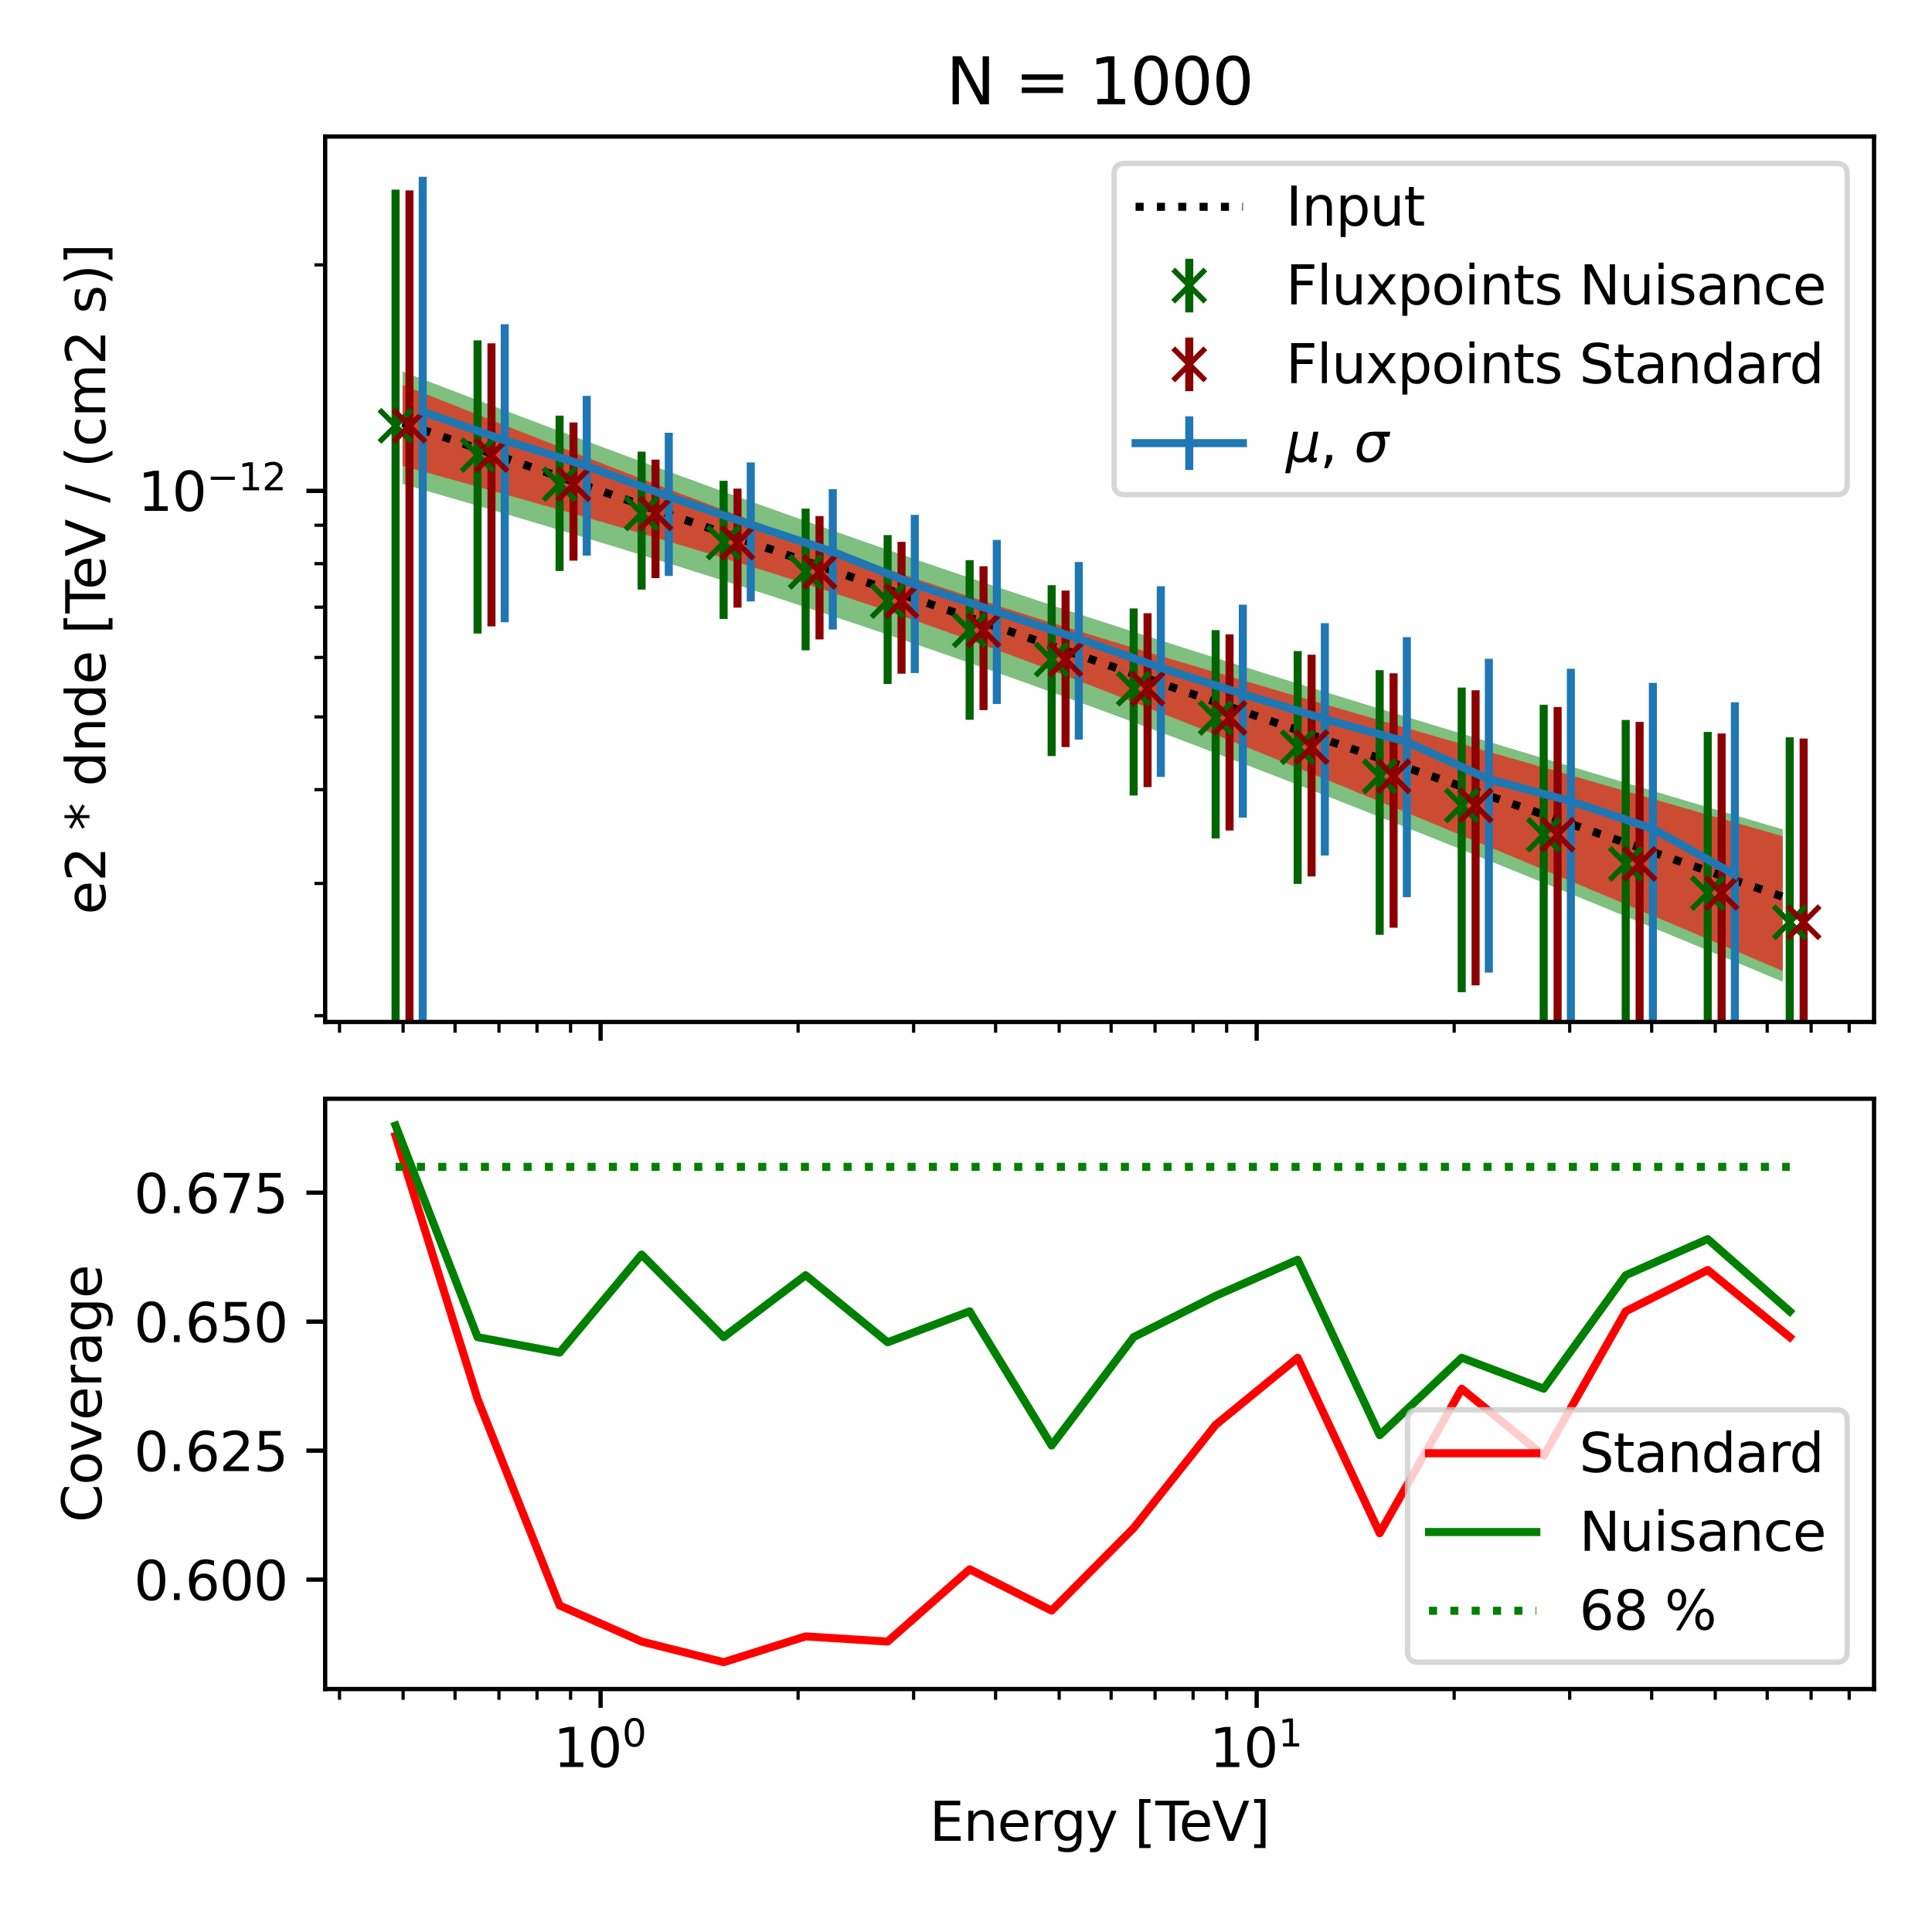 <?xml version="1.0" encoding="utf-8" standalone="no"?>
<!DOCTYPE svg PUBLIC "-//W3C//DTD SVG 1.1//EN"
  "http://www.w3.org/Graphics/SVG/1.1/DTD/svg11.dtd">
<svg xmlns:xlink="http://www.w3.org/1999/xlink" width="360pt" height="360pt" viewBox="0 0 360 360" xmlns="http://www.w3.org/2000/svg" version="1.1">
 <defs>
  <style type="text/css">*{stroke-linejoin: round; stroke-linecap: butt}</style>
 </defs>
 <g id="figure_1">
  <g id="patch_1">
   <path d="M 0 360 
L 360 360 
L 360 0 
L 0 0 
z
" style="fill: #ffffff"/>
  </g>
  <g id="axes_1">
   <g id="patch_2">
    <path d="M 60.59 190.433 
L 349.2 190.433 
L 349.2 25.44 
L 60.59 25.44 
z
" style="fill: #ffffff"/>
   </g>
   <g id="PolyCollection_1">
    <path d="M 75.008 69.221 
L 75.008 90.178 
L 77.605 90.926 
L 80.203 91.676 
L 82.801 92.429 
L 85.399 93.185 
L 87.997 93.943 
L 90.594 94.705 
L 93.192 95.47 
L 95.79 96.238 
L 98.388 97.009 
L 100.986 97.783 
L 103.584 98.56 
L 106.181 99.341 
L 108.779 100.126 
L 111.377 100.914 
L 113.975 101.706 
L 116.573 102.501 
L 119.171 103.301 
L 121.768 104.104 
L 124.366 104.911 
L 126.964 105.722 
L 129.562 106.538 
L 132.16 107.358 
L 134.757 108.182 
L 137.355 109.011 
L 139.953 109.844 
L 142.551 110.681 
L 145.149 111.523 
L 147.747 112.37 
L 150.344 113.222 
L 152.942 114.078 
L 155.54 114.94 
L 158.138 115.806 
L 160.736 116.677 
L 163.334 117.553 
L 165.931 118.434 
L 168.529 119.32 
L 171.127 120.211 
L 173.725 121.107 
L 176.323 122.008 
L 178.92 122.914 
L 181.518 123.825 
L 184.116 124.74 
L 186.714 125.661 
L 189.312 126.587 
L 191.91 127.517 
L 194.507 128.452 
L 197.105 129.392 
L 199.703 130.336 
L 202.301 131.286 
L 204.899 132.239 
L 207.497 133.197 
L 210.094 134.16 
L 212.692 135.126 
L 215.29 136.097 
L 217.888 137.072 
L 220.486 138.051 
L 223.083 139.034 
L 225.681 140.021 
L 228.279 141.012 
L 230.877 142.006 
L 233.475 143.004 
L 236.073 144.005 
L 238.67 145.01 
L 241.268 146.019 
L 243.866 147.03 
L 246.464 148.045 
L 249.062 149.063 
L 251.66 150.084 
L 254.257 151.108 
L 256.855 152.135 
L 259.453 153.165 
L 262.051 154.197 
L 264.649 155.232 
L 267.246 156.27 
L 269.844 157.311 
L 272.442 158.354 
L 275.04 159.399 
L 277.638 160.447 
L 280.236 161.497 
L 282.833 162.55 
L 285.431 163.604 
L 288.029 164.661 
L 290.627 165.721 
L 293.225 166.782 
L 295.823 167.845 
L 298.42 168.911 
L 301.018 169.978 
L 303.616 171.048 
L 306.214 172.119 
L 308.812 173.192 
L 311.409 174.268 
L 314.007 175.345 
L 316.605 176.423 
L 319.203 177.504 
L 321.801 178.586 
L 324.399 179.671 
L 326.996 180.756 
L 329.594 181.844 
L 332.192 182.933 
L 332.192 154.545 
L 332.192 154.545 
L 329.594 153.777 
L 326.996 153.009 
L 324.399 152.24 
L 321.801 151.471 
L 319.203 150.702 
L 316.605 149.931 
L 314.007 149.161 
L 311.409 148.389 
L 308.812 147.618 
L 306.214 146.845 
L 303.616 146.072 
L 301.018 145.298 
L 298.42 144.523 
L 295.823 143.748 
L 293.225 142.972 
L 290.627 142.195 
L 288.029 141.417 
L 285.431 140.638 
L 282.833 139.858 
L 280.236 139.077 
L 277.638 138.295 
L 275.04 137.511 
L 272.442 136.727 
L 269.844 135.941 
L 267.246 135.154 
L 264.649 134.365 
L 262.051 133.575 
L 259.453 132.784 
L 256.855 131.991 
L 254.257 131.196 
L 251.66 130.399 
L 249.062 129.601 
L 246.464 128.801 
L 243.866 127.999 
L 241.268 127.194 
L 238.67 126.388 
L 236.073 125.58 
L 233.475 124.769 
L 230.877 123.956 
L 228.279 123.14 
L 225.681 122.322 
L 223.083 121.501 
L 220.486 120.677 
L 217.888 119.851 
L 215.29 119.022 
L 212.692 118.19 
L 210.094 117.355 
L 207.497 116.516 
L 204.899 115.675 
L 202.301 114.83 
L 199.703 113.982 
L 197.105 113.13 
L 194.507 112.275 
L 191.91 111.416 
L 189.312 110.554 
L 186.714 109.688 
L 184.116 108.818 
L 181.518 107.945 
L 178.92 107.067 
L 176.323 106.186 
L 173.725 105.301 
L 171.127 104.413 
L 168.529 103.52 
L 165.931 102.624 
L 163.334 101.723 
L 160.736 100.819 
L 158.138 99.911 
L 155.54 99 
L 152.942 98.084 
L 150.344 97.165 
L 147.747 96.243 
L 145.149 95.316 
L 142.551 94.386 
L 139.953 93.453 
L 137.355 92.516 
L 134.757 91.576 
L 132.16 90.633 
L 129.562 89.686 
L 126.964 88.736 
L 124.366 87.784 
L 121.768 86.828 
L 119.171 85.87 
L 116.573 84.908 
L 113.975 83.945 
L 111.377 82.978 
L 108.779 82.009 
L 106.181 81.038 
L 103.584 80.064 
L 100.986 79.088 
L 98.388 78.11 
L 95.79 77.129 
L 93.192 76.147 
L 90.594 75.163 
L 87.997 74.177 
L 85.399 73.189 
L 82.801 72.199 
L 80.203 71.208 
L 77.605 70.215 
L 75.008 69.221 
z
" clip-path="url(#pbd1b00b138)" style="fill: #008000; fill-opacity: 0.5"/>
   </g>
   <g id="PolyCollection_2">
    <path d="M 75.008 71.716 
L 75.008 86.821 
L 77.605 87.535 
L 80.203 88.251 
L 82.801 88.969 
L 85.399 89.689 
L 87.997 90.411 
L 90.594 91.136 
L 93.192 91.863 
L 95.79 92.593 
L 98.388 93.326 
L 100.986 94.061 
L 103.584 94.799 
L 106.181 95.541 
L 108.779 96.286 
L 111.377 97.034 
L 113.975 97.786 
L 116.573 98.542 
L 119.171 99.303 
L 121.768 100.068 
L 124.366 100.837 
L 126.964 101.612 
L 129.562 102.392 
L 132.16 103.177 
L 134.757 103.969 
L 137.355 104.767 
L 139.953 105.571 
L 142.551 106.383 
L 145.149 107.202 
L 147.747 108.028 
L 150.344 108.863 
L 152.942 109.706 
L 155.54 110.557 
L 158.138 111.417 
L 160.736 112.286 
L 163.334 113.164 
L 165.931 114.052 
L 168.529 114.948 
L 171.127 115.854 
L 173.725 116.769 
L 176.323 117.693 
L 178.92 118.625 
L 181.518 119.567 
L 184.116 120.516 
L 186.714 121.473 
L 189.312 122.438 
L 191.91 123.411 
L 194.507 124.39 
L 197.105 125.376 
L 199.703 126.369 
L 202.301 127.367 
L 204.899 128.371 
L 207.497 129.38 
L 210.094 130.394 
L 212.692 131.413 
L 215.29 132.437 
L 217.888 133.465 
L 220.486 134.496 
L 223.083 135.532 
L 225.681 136.571 
L 228.279 137.613 
L 230.877 138.658 
L 233.475 139.707 
L 236.073 140.758 
L 238.67 141.812 
L 241.268 142.869 
L 243.866 143.928 
L 246.464 144.989 
L 249.062 146.053 
L 251.66 147.119 
L 254.257 148.187 
L 256.855 149.257 
L 259.453 150.328 
L 262.051 151.402 
L 264.649 152.477 
L 267.246 153.554 
L 269.844 154.633 
L 272.442 155.713 
L 275.04 156.795 
L 277.638 157.879 
L 280.236 158.964 
L 282.833 160.05 
L 285.431 161.138 
L 288.029 162.227 
L 290.627 163.318 
L 293.225 164.409 
L 295.823 165.503 
L 298.42 166.597 
L 301.018 167.693 
L 303.616 168.79 
L 306.214 169.888 
L 308.812 170.988 
L 311.409 172.088 
L 314.007 173.19 
L 316.605 174.293 
L 319.203 175.397 
L 321.801 176.503 
L 324.399 177.609 
L 326.996 178.717 
L 329.594 179.826 
L 332.192 180.936 
L 332.192 155.831 
L 332.192 155.831 
L 329.594 155.084 
L 326.996 154.337 
L 324.399 153.59 
L 321.801 152.843 
L 319.203 152.096 
L 316.605 151.35 
L 314.007 150.603 
L 311.409 149.856 
L 308.812 149.11 
L 306.214 148.363 
L 303.616 147.616 
L 301.018 146.87 
L 298.42 146.123 
L 295.823 145.376 
L 293.225 144.629 
L 290.627 143.882 
L 288.029 143.135 
L 285.431 142.388 
L 282.833 141.64 
L 280.236 140.892 
L 277.638 140.144 
L 275.04 139.396 
L 272.442 138.647 
L 269.844 137.898 
L 267.246 137.148 
L 264.649 136.398 
L 262.051 135.647 
L 259.453 134.896 
L 256.855 134.144 
L 254.257 133.391 
L 251.66 132.638 
L 249.062 131.883 
L 246.464 131.128 
L 243.866 130.371 
L 241.268 129.613 
L 238.67 128.854 
L 236.073 128.094 
L 233.475 127.332 
L 230.877 126.568 
L 228.279 125.802 
L 225.681 125.034 
L 223.083 124.264 
L 220.486 123.492 
L 217.888 122.717 
L 215.29 121.939 
L 212.692 121.158 
L 210.094 120.374 
L 207.497 119.586 
L 204.899 118.794 
L 202.301 117.998 
L 199.703 117.198 
L 197.105 116.393 
L 194.507 115.582 
L 191.91 114.766 
L 189.312 113.944 
L 186.714 113.116 
L 184.116 112.281 
L 181.518 111.439 
L 178.92 110.591 
L 176.323 109.735 
L 173.725 108.871 
L 171.127 107.999 
L 168.529 107.119 
L 165.931 106.232 
L 163.334 105.336 
L 160.736 104.432 
L 158.138 103.52 
L 155.54 102.6 
L 152.942 101.673 
L 150.344 100.738 
L 147.747 99.796 
L 145.149 98.847 
L 142.551 97.892 
L 139.953 96.93 
L 137.355 95.963 
L 134.757 94.99 
L 132.16 94.011 
L 129.562 93.028 
L 126.964 92.04 
L 124.366 91.049 
L 121.768 90.053 
L 119.171 89.053 
L 116.573 88.051 
L 113.975 87.045 
L 111.377 86.036 
L 108.779 85.025 
L 106.181 84.011 
L 103.584 82.995 
L 100.986 81.977 
L 98.388 80.957 
L 95.79 79.936 
L 93.192 78.912 
L 90.594 77.888 
L 87.997 76.862 
L 85.399 75.835 
L 82.801 74.806 
L 80.203 73.777 
L 77.605 72.747 
L 75.008 71.716 
z
" clip-path="url(#pbd1b00b138)" style="fill: #ff0000; fill-opacity: 0.6"/>
   </g>
   <g id="matplotlib.axis_1">
    <g id="xtick_1">
     <g id="line2d_1">
      <defs>
       <path id="m1363a7b3f4" d="M 0 0 
L 0 3.5 
" style="stroke: #000000; stroke-width: 0.8"/>
      </defs>
      <g>
       <use xlink:href="#m1363a7b3f4" x="111.912" y="190.433" style="stroke: #000000; stroke-width: 0.8"/>
      </g>
     </g>
    </g>
    <g id="xtick_2">
     <g id="line2d_2">
      <g>
       <use xlink:href="#m1363a7b3f4" x="234.162" y="190.433" style="stroke: #000000; stroke-width: 0.8"/>
      </g>
     </g>
    </g>
    <g id="xtick_3">
     <g id="line2d_3">
      <defs>
       <path id="m22f2085bb6" d="M 0 0 
L 0 2 
" style="stroke: #000000; stroke-width: 0.6"/>
      </defs>
      <g>
       <use xlink:href="#m22f2085bb6" x="63.264" y="190.433" style="stroke: #000000; stroke-width: 0.6"/>
      </g>
     </g>
    </g>
    <g id="xtick_4">
     <g id="line2d_4">
      <g>
       <use xlink:href="#m22f2085bb6" x="75.111" y="190.433" style="stroke: #000000; stroke-width: 0.6"/>
      </g>
     </g>
    </g>
    <g id="xtick_5">
     <g id="line2d_5">
      <g>
       <use xlink:href="#m22f2085bb6" x="84.791" y="190.433" style="stroke: #000000; stroke-width: 0.6"/>
      </g>
     </g>
    </g>
    <g id="xtick_6">
     <g id="line2d_6">
      <g>
       <use xlink:href="#m22f2085bb6" x="92.975" y="190.433" style="stroke: #000000; stroke-width: 0.6"/>
      </g>
     </g>
    </g>
    <g id="xtick_7">
     <g id="line2d_7">
      <g>
       <use xlink:href="#m22f2085bb6" x="100.065" y="190.433" style="stroke: #000000; stroke-width: 0.6"/>
      </g>
     </g>
    </g>
    <g id="xtick_8">
     <g id="line2d_8">
      <g>
       <use xlink:href="#m22f2085bb6" x="106.318" y="190.433" style="stroke: #000000; stroke-width: 0.6"/>
      </g>
     </g>
    </g>
    <g id="xtick_9">
     <g id="line2d_9">
      <g>
       <use xlink:href="#m22f2085bb6" x="148.713" y="190.433" style="stroke: #000000; stroke-width: 0.6"/>
      </g>
     </g>
    </g>
    <g id="xtick_10">
     <g id="line2d_10">
      <g>
       <use xlink:href="#m22f2085bb6" x="170.24" y="190.433" style="stroke: #000000; stroke-width: 0.6"/>
      </g>
     </g>
    </g>
    <g id="xtick_11">
     <g id="line2d_11">
      <g>
       <use xlink:href="#m22f2085bb6" x="185.514" y="190.433" style="stroke: #000000; stroke-width: 0.6"/>
      </g>
     </g>
    </g>
    <g id="xtick_12">
     <g id="line2d_12">
      <g>
       <use xlink:href="#m22f2085bb6" x="197.361" y="190.433" style="stroke: #000000; stroke-width: 0.6"/>
      </g>
     </g>
    </g>
    <g id="xtick_13">
     <g id="line2d_13">
      <g>
       <use xlink:href="#m22f2085bb6" x="207.041" y="190.433" style="stroke: #000000; stroke-width: 0.6"/>
      </g>
     </g>
    </g>
    <g id="xtick_14">
     <g id="line2d_14">
      <g>
       <use xlink:href="#m22f2085bb6" x="215.226" y="190.433" style="stroke: #000000; stroke-width: 0.6"/>
      </g>
     </g>
    </g>
    <g id="xtick_15">
     <g id="line2d_15">
      <g>
       <use xlink:href="#m22f2085bb6" x="222.315" y="190.433" style="stroke: #000000; stroke-width: 0.6"/>
      </g>
     </g>
    </g>
    <g id="xtick_16">
     <g id="line2d_16">
      <g>
       <use xlink:href="#m22f2085bb6" x="228.569" y="190.433" style="stroke: #000000; stroke-width: 0.6"/>
      </g>
     </g>
    </g>
    <g id="xtick_17">
     <g id="line2d_17">
      <g>
       <use xlink:href="#m22f2085bb6" x="270.963" y="190.433" style="stroke: #000000; stroke-width: 0.6"/>
      </g>
     </g>
    </g>
    <g id="xtick_18">
     <g id="line2d_18">
      <g>
       <use xlink:href="#m22f2085bb6" x="292.491" y="190.433" style="stroke: #000000; stroke-width: 0.6"/>
      </g>
     </g>
    </g>
    <g id="xtick_19">
     <g id="line2d_19">
      <g>
       <use xlink:href="#m22f2085bb6" x="307.765" y="190.433" style="stroke: #000000; stroke-width: 0.6"/>
      </g>
     </g>
    </g>
    <g id="xtick_20">
     <g id="line2d_20">
      <g>
       <use xlink:href="#m22f2085bb6" x="319.612" y="190.433" style="stroke: #000000; stroke-width: 0.6"/>
      </g>
     </g>
    </g>
    <g id="xtick_21">
     <g id="line2d_21">
      <g>
       <use xlink:href="#m22f2085bb6" x="329.292" y="190.433" style="stroke: #000000; stroke-width: 0.6"/>
      </g>
     </g>
    </g>
    <g id="xtick_22">
     <g id="line2d_22">
      <g>
       <use xlink:href="#m22f2085bb6" x="337.476" y="190.433" style="stroke: #000000; stroke-width: 0.6"/>
      </g>
     </g>
    </g>
    <g id="xtick_23">
     <g id="line2d_23">
      <g>
       <use xlink:href="#m22f2085bb6" x="344.566" y="190.433" style="stroke: #000000; stroke-width: 0.6"/>
      </g>
     </g>
    </g>
   </g>
   <g id="matplotlib.axis_2">
    <g id="ytick_1">
     <g id="line2d_24">
      <defs>
       <path id="m065581fc3c" d="M 0 0 
L -3.5 0 
" style="stroke: #000000; stroke-width: 0.8"/>
      </defs>
      <g>
       <use xlink:href="#m065581fc3c" x="60.59" y="91.47" style="stroke: #000000; stroke-width: 0.8"/>
      </g>
     </g>
     <g id="text_1">
      <!-- $\mathdefault{10^{-12}}$ -->
      <g transform="translate(25.69 95.269) scale(0.1 -0.1)">
       <defs>
        <path id="DejaVuSans-31" d="M 794 531 
L 1825 531 
L 1825 4091 
L 703 3866 
L 703 4441 
L 1819 4666 
L 2450 4666 
L 2450 531 
L 3481 531 
L 3481 0 
L 794 0 
L 794 531 
z
" transform="scale(0.016)"/>
        <path id="DejaVuSans-30" d="M 2034 4250 
Q 1547 4250 1301 3770 
Q 1056 3291 1056 2328 
Q 1056 1369 1301 889 
Q 1547 409 2034 409 
Q 2525 409 2770 889 
Q 3016 1369 3016 2328 
Q 3016 3291 2770 3770 
Q 2525 4250 2034 4250 
z
M 2034 4750 
Q 2819 4750 3233 4129 
Q 3647 3509 3647 2328 
Q 3647 1150 3233 529 
Q 2819 -91 2034 -91 
Q 1250 -91 836 529 
Q 422 1150 422 2328 
Q 422 3509 836 4129 
Q 1250 4750 2034 4750 
z
" transform="scale(0.016)"/>
        <path id="DejaVuSans-2212" d="M 678 2272 
L 4684 2272 
L 4684 1741 
L 678 1741 
L 678 2272 
z
" transform="scale(0.016)"/>
        <path id="DejaVuSans-32" d="M 1228 531 
L 3431 531 
L 3431 0 
L 469 0 
L 469 531 
Q 828 903 1448 1529 
Q 2069 2156 2228 2338 
Q 2531 2678 2651 2914 
Q 2772 3150 2772 3378 
Q 2772 3750 2511 3984 
Q 2250 4219 1831 4219 
Q 1534 4219 1204 4116 
Q 875 4013 500 3803 
L 500 4441 
Q 881 4594 1212 4672 
Q 1544 4750 1819 4750 
Q 2544 4750 2975 4387 
Q 3406 4025 3406 3419 
Q 3406 3131 3298 2873 
Q 3191 2616 2906 2266 
Q 2828 2175 2409 1742 
Q 1991 1309 1228 531 
z
" transform="scale(0.016)"/>
       </defs>
       <use xlink:href="#DejaVuSans-31" transform="translate(0 0.766)"/>
       <use xlink:href="#DejaVuSans-30" transform="translate(63.623 0.766)"/>
       <use xlink:href="#DejaVuSans-2212" transform="translate(128.203 39.047) scale(0.7)"/>
       <use xlink:href="#DejaVuSans-31" transform="translate(186.855 39.047) scale(0.7)"/>
       <use xlink:href="#DejaVuSans-32" transform="translate(231.392 39.047) scale(0.7)"/>
      </g>
     </g>
    </g>
    <g id="ytick_2">
     <g id="line2d_25">
      <defs>
       <path id="mfb30975189" d="M 0 0 
L -2 0 
" style="stroke: #000000; stroke-width: 0.6"/>
      </defs>
      <g>
       <use xlink:href="#mfb30975189" x="60.59" y="189.258" style="stroke: #000000; stroke-width: 0.6"/>
      </g>
     </g>
    </g>
    <g id="ytick_3">
     <g id="line2d_26">
      <g>
       <use xlink:href="#mfb30975189" x="60.59" y="164.622" style="stroke: #000000; stroke-width: 0.6"/>
      </g>
     </g>
    </g>
    <g id="ytick_4">
     <g id="line2d_27">
      <g>
       <use xlink:href="#mfb30975189" x="60.59" y="147.143" style="stroke: #000000; stroke-width: 0.6"/>
      </g>
     </g>
    </g>
    <g id="ytick_5">
     <g id="line2d_28">
      <g>
       <use xlink:href="#mfb30975189" x="60.59" y="133.585" style="stroke: #000000; stroke-width: 0.6"/>
      </g>
     </g>
    </g>
    <g id="ytick_6">
     <g id="line2d_29">
      <g>
       <use xlink:href="#mfb30975189" x="60.59" y="122.507" style="stroke: #000000; stroke-width: 0.6"/>
      </g>
     </g>
    </g>
    <g id="ytick_7">
     <g id="line2d_30">
      <g>
       <use xlink:href="#mfb30975189" x="60.59" y="113.141" style="stroke: #000000; stroke-width: 0.6"/>
      </g>
     </g>
    </g>
    <g id="ytick_8">
     <g id="line2d_31">
      <g>
       <use xlink:href="#mfb30975189" x="60.59" y="105.028" style="stroke: #000000; stroke-width: 0.6"/>
      </g>
     </g>
    </g>
    <g id="ytick_9">
     <g id="line2d_32">
      <g>
       <use xlink:href="#mfb30975189" x="60.59" y="97.872" style="stroke: #000000; stroke-width: 0.6"/>
      </g>
     </g>
    </g>
    <g id="ytick_10">
     <g id="line2d_33">
      <g>
       <use xlink:href="#mfb30975189" x="60.59" y="49.355" style="stroke: #000000; stroke-width: 0.6"/>
      </g>
     </g>
    </g>
    <g id="text_2">
     <!-- e2 * dnde [TeV / (cm2 s)] -->
     <g transform="translate(19.61 170.416) rotate(-90) scale(0.1 -0.1)">
      <defs>
       <path id="DejaVuSans-65" d="M 3597 1894 
L 3597 1613 
L 953 1613 
Q 991 1019 1311 708 
Q 1631 397 2203 397 
Q 2534 397 2845 478 
Q 3156 559 3463 722 
L 3463 178 
Q 3153 47 2828 -22 
Q 2503 -91 2169 -91 
Q 1331 -91 842 396 
Q 353 884 353 1716 
Q 353 2575 817 3079 
Q 1281 3584 2069 3584 
Q 2775 3584 3186 3129 
Q 3597 2675 3597 1894 
z
M 3022 2063 
Q 3016 2534 2758 2815 
Q 2500 3097 2075 3097 
Q 1594 3097 1305 2825 
Q 1016 2553 972 2059 
L 3022 2063 
z
" transform="scale(0.016)"/>
       <path id="DejaVuSans-20" transform="scale(0.016)"/>
       <path id="DejaVuSans-2a" d="M 3009 3897 
L 1888 3291 
L 3009 2681 
L 2828 2375 
L 1778 3009 
L 1778 1831 
L 1422 1831 
L 1422 3009 
L 372 2375 
L 191 2681 
L 1313 3291 
L 191 3897 
L 372 4206 
L 1422 3572 
L 1422 4750 
L 1778 4750 
L 1778 3572 
L 2828 4206 
L 3009 3897 
z
" transform="scale(0.016)"/>
       <path id="DejaVuSans-64" d="M 2906 2969 
L 2906 4863 
L 3481 4863 
L 3481 0 
L 2906 0 
L 2906 525 
Q 2725 213 2448 61 
Q 2172 -91 1784 -91 
Q 1150 -91 751 415 
Q 353 922 353 1747 
Q 353 2572 751 3078 
Q 1150 3584 1784 3584 
Q 2172 3584 2448 3432 
Q 2725 3281 2906 2969 
z
M 947 1747 
Q 947 1113 1208 752 
Q 1469 391 1925 391 
Q 2381 391 2643 752 
Q 2906 1113 2906 1747 
Q 2906 2381 2643 2742 
Q 2381 3103 1925 3103 
Q 1469 3103 1208 2742 
Q 947 2381 947 1747 
z
" transform="scale(0.016)"/>
       <path id="DejaVuSans-6e" d="M 3513 2113 
L 3513 0 
L 2938 0 
L 2938 2094 
Q 2938 2591 2744 2837 
Q 2550 3084 2163 3084 
Q 1697 3084 1428 2787 
Q 1159 2491 1159 1978 
L 1159 0 
L 581 0 
L 581 3500 
L 1159 3500 
L 1159 2956 
Q 1366 3272 1645 3428 
Q 1925 3584 2291 3584 
Q 2894 3584 3203 3211 
Q 3513 2838 3513 2113 
z
" transform="scale(0.016)"/>
       <path id="DejaVuSans-5b" d="M 550 4863 
L 1875 4863 
L 1875 4416 
L 1125 4416 
L 1125 -397 
L 1875 -397 
L 1875 -844 
L 550 -844 
L 550 4863 
z
" transform="scale(0.016)"/>
       <path id="DejaVuSans-54" d="M -19 4666 
L 3928 4666 
L 3928 4134 
L 2272 4134 
L 2272 0 
L 1638 0 
L 1638 4134 
L -19 4134 
L -19 4666 
z
" transform="scale(0.016)"/>
       <path id="DejaVuSans-56" d="M 1831 0 
L 50 4666 
L 709 4666 
L 2188 738 
L 3669 4666 
L 4325 4666 
L 2547 0 
L 1831 0 
z
" transform="scale(0.016)"/>
       <path id="DejaVuSans-2f" d="M 1625 4666 
L 2156 4666 
L 531 -594 
L 0 -594 
L 1625 4666 
z
" transform="scale(0.016)"/>
       <path id="DejaVuSans-28" d="M 1984 4856 
Q 1566 4138 1362 3434 
Q 1159 2731 1159 2009 
Q 1159 1288 1364 580 
Q 1569 -128 1984 -844 
L 1484 -844 
Q 1016 -109 783 600 
Q 550 1309 550 2009 
Q 550 2706 781 3412 
Q 1013 4119 1484 4856 
L 1984 4856 
z
" transform="scale(0.016)"/>
       <path id="DejaVuSans-63" d="M 3122 3366 
L 3122 2828 
Q 2878 2963 2633 3030 
Q 2388 3097 2138 3097 
Q 1578 3097 1268 2742 
Q 959 2388 959 1747 
Q 959 1106 1268 751 
Q 1578 397 2138 397 
Q 2388 397 2633 464 
Q 2878 531 3122 666 
L 3122 134 
Q 2881 22 2623 -34 
Q 2366 -91 2075 -91 
Q 1284 -91 818 406 
Q 353 903 353 1747 
Q 353 2603 823 3093 
Q 1294 3584 2113 3584 
Q 2378 3584 2631 3529 
Q 2884 3475 3122 3366 
z
" transform="scale(0.016)"/>
       <path id="DejaVuSans-6d" d="M 3328 2828 
Q 3544 3216 3844 3400 
Q 4144 3584 4550 3584 
Q 5097 3584 5394 3201 
Q 5691 2819 5691 2113 
L 5691 0 
L 5113 0 
L 5113 2094 
Q 5113 2597 4934 2840 
Q 4756 3084 4391 3084 
Q 3944 3084 3684 2787 
Q 3425 2491 3425 1978 
L 3425 0 
L 2847 0 
L 2847 2094 
Q 2847 2600 2669 2842 
Q 2491 3084 2119 3084 
Q 1678 3084 1418 2786 
Q 1159 2488 1159 1978 
L 1159 0 
L 581 0 
L 581 3500 
L 1159 3500 
L 1159 2956 
Q 1356 3278 1631 3431 
Q 1906 3584 2284 3584 
Q 2666 3584 2933 3390 
Q 3200 3197 3328 2828 
z
" transform="scale(0.016)"/>
       <path id="DejaVuSans-73" d="M 2834 3397 
L 2834 2853 
Q 2591 2978 2328 3040 
Q 2066 3103 1784 3103 
Q 1356 3103 1142 2972 
Q 928 2841 928 2578 
Q 928 2378 1081 2264 
Q 1234 2150 1697 2047 
L 1894 2003 
Q 2506 1872 2764 1633 
Q 3022 1394 3022 966 
Q 3022 478 2636 193 
Q 2250 -91 1575 -91 
Q 1294 -91 989 -36 
Q 684 19 347 128 
L 347 722 
Q 666 556 975 473 
Q 1284 391 1588 391 
Q 1994 391 2212 530 
Q 2431 669 2431 922 
Q 2431 1156 2273 1281 
Q 2116 1406 1581 1522 
L 1381 1569 
Q 847 1681 609 1914 
Q 372 2147 372 2553 
Q 372 3047 722 3315 
Q 1072 3584 1716 3584 
Q 2034 3584 2315 3537 
Q 2597 3491 2834 3397 
z
" transform="scale(0.016)"/>
       <path id="DejaVuSans-29" d="M 513 4856 
L 1013 4856 
Q 1481 4119 1714 3412 
Q 1947 2706 1947 2009 
Q 1947 1309 1714 600 
Q 1481 -109 1013 -844 
L 513 -844 
Q 928 -128 1133 580 
Q 1338 1288 1338 2009 
Q 1338 2731 1133 3434 
Q 928 4138 513 4856 
z
" transform="scale(0.016)"/>
       <path id="DejaVuSans-5d" d="M 1947 4863 
L 1947 -844 
L 622 -844 
L 622 -397 
L 1369 -397 
L 1369 4416 
L 622 4416 
L 622 4863 
L 1947 4863 
z
" transform="scale(0.016)"/>
      </defs>
      <use xlink:href="#DejaVuSans-65"/>
      <use xlink:href="#DejaVuSans-32" x="61.523"/>
      <use xlink:href="#DejaVuSans-20" x="125.146"/>
      <use xlink:href="#DejaVuSans-2a" x="156.934"/>
      <use xlink:href="#DejaVuSans-20" x="206.934"/>
      <use xlink:href="#DejaVuSans-64" x="238.721"/>
      <use xlink:href="#DejaVuSans-6e" x="302.197"/>
      <use xlink:href="#DejaVuSans-64" x="365.576"/>
      <use xlink:href="#DejaVuSans-65" x="429.053"/>
      <use xlink:href="#DejaVuSans-20" x="490.576"/>
      <use xlink:href="#DejaVuSans-5b" x="522.363"/>
      <use xlink:href="#DejaVuSans-54" x="561.377"/>
      <use xlink:href="#DejaVuSans-65" x="605.461"/>
      <use xlink:href="#DejaVuSans-56" x="666.984"/>
      <use xlink:href="#DejaVuSans-20" x="735.393"/>
      <use xlink:href="#DejaVuSans-2f" x="767.18"/>
      <use xlink:href="#DejaVuSans-20" x="800.871"/>
      <use xlink:href="#DejaVuSans-28" x="832.658"/>
      <use xlink:href="#DejaVuSans-63" x="871.672"/>
      <use xlink:href="#DejaVuSans-6d" x="926.652"/>
      <use xlink:href="#DejaVuSans-32" x="1024.064"/>
      <use xlink:href="#DejaVuSans-20" x="1087.688"/>
      <use xlink:href="#DejaVuSans-73" x="1119.475"/>
      <use xlink:href="#DejaVuSans-29" x="1171.574"/>
      <use xlink:href="#DejaVuSans-5d" x="1210.588"/>
     </g>
    </g>
   </g>
   <g id="line2d_34">
    <path d="M 75.008 78.8 
L 77.605 79.692 
L 80.203 80.584 
L 82.801 81.476 
L 85.399 82.368 
L 87.997 83.26 
L 90.594 84.152 
L 93.192 85.043 
L 95.79 85.935 
L 98.388 86.827 
L 100.986 87.719 
L 103.584 88.611 
L 106.181 89.503 
L 108.779 90.395 
L 111.377 91.287 
L 113.975 92.178 
L 116.573 93.07 
L 119.171 93.962 
L 121.768 94.854 
L 124.366 95.746 
L 126.964 96.638 
L 129.562 97.53 
L 132.16 98.422 
L 134.757 99.313 
L 137.355 100.205 
L 139.953 101.097 
L 142.551 101.989 
L 145.149 102.881 
L 147.747 103.773 
L 150.344 104.665 
L 152.942 105.557 
L 155.54 106.448 
L 158.138 107.34 
L 160.736 108.232 
L 163.334 109.124 
L 165.931 110.016 
L 168.529 110.908 
L 171.127 111.8 
L 173.725 112.692 
L 176.323 113.583 
L 178.92 114.475 
L 181.518 115.367 
L 184.116 116.259 
L 186.714 117.151 
L 189.312 118.043 
L 191.91 118.935 
L 194.507 119.827 
L 197.105 120.718 
L 199.703 121.61 
L 202.301 122.502 
L 204.899 123.394 
L 207.497 124.286 
L 210.094 125.178 
L 212.692 126.07 
L 215.29 126.962 
L 217.888 127.853 
L 220.486 128.745 
L 223.083 129.637 
L 225.681 130.529 
L 228.279 131.421 
L 230.877 132.313 
L 233.475 133.205 
L 236.073 134.097 
L 238.67 134.989 
L 241.268 135.88 
L 243.866 136.772 
L 246.464 137.664 
L 249.062 138.556 
L 251.66 139.448 
L 254.257 140.34 
L 256.855 141.232 
L 259.453 142.124 
L 262.051 143.015 
L 264.649 143.907 
L 267.246 144.799 
L 269.844 145.691 
L 272.442 146.583 
L 275.04 147.475 
L 277.638 148.367 
L 280.236 149.259 
L 282.833 150.15 
L 285.431 151.042 
L 288.029 151.934 
L 290.627 152.826 
L 293.225 153.718 
L 295.823 154.61 
L 298.42 155.502 
L 301.018 156.394 
L 303.616 157.285 
L 306.214 158.177 
L 308.812 159.069 
L 311.409 159.961 
L 314.007 160.853 
L 316.605 161.745 
L 319.203 162.637 
L 321.801 163.529 
L 324.399 164.42 
L 326.996 165.312 
L 329.594 166.204 
L 332.192 167.096 
" clip-path="url(#pbd1b00b138)" style="fill: none; stroke-dasharray: 1.5,2.475; stroke-dashoffset: 0; stroke: #000000; stroke-width: 1.5"/>
   </g>
   <g id="LineCollection_1">
    <path clip-path="url(#pbd1b00b138)" style="fill: none; stroke: #006400; stroke-width: 1.5"/>
    <path clip-path="url(#pbd1b00b138)" style="fill: none; stroke: #006400; stroke-width: 1.5"/>
    <path clip-path="url(#pbd1b00b138)" style="fill: none; stroke: #006400; stroke-width: 1.5"/>
    <path clip-path="url(#pbd1b00b138)" style="fill: none; stroke: #006400; stroke-width: 1.5"/>
    <path clip-path="url(#pbd1b00b138)" style="fill: none; stroke: #006400; stroke-width: 1.5"/>
    <path d="M 73.709 361 
L 73.709 35.336 
" clip-path="url(#pbd1b00b138)" style="fill: none; stroke: #006400; stroke-width: 1.5"/>
    <path d="M 88.99 118.056 
L 88.99 63.419 
" clip-path="url(#pbd1b00b138)" style="fill: none; stroke: #006400; stroke-width: 1.5"/>
    <path d="M 104.271 106.4 
L 104.271 77.447 
" clip-path="url(#pbd1b00b138)" style="fill: none; stroke: #006400; stroke-width: 1.5"/>
    <path d="M 119.553 109.866 
L 119.553 84.153 
" clip-path="url(#pbd1b00b138)" style="fill: none; stroke: #006400; stroke-width: 1.5"/>
    <path d="M 134.834 115.336 
L 134.834 89.585 
" clip-path="url(#pbd1b00b138)" style="fill: none; stroke: #006400; stroke-width: 1.5"/>
    <path d="M 150.115 121.177 
L 150.115 94.777 
" clip-path="url(#pbd1b00b138)" style="fill: none; stroke: #006400; stroke-width: 1.5"/>
    <path d="M 165.397 127.448 
L 165.397 99.702 
" clip-path="url(#pbd1b00b138)" style="fill: none; stroke: #006400; stroke-width: 1.5"/>
    <path d="M 180.678 134.118 
L 180.678 104.378 
" clip-path="url(#pbd1b00b138)" style="fill: none; stroke: #006400; stroke-width: 1.5"/>
    <path d="M 195.959 140.88 
L 195.959 109.032 
" clip-path="url(#pbd1b00b138)" style="fill: none; stroke: #006400; stroke-width: 1.5"/>
    <path d="M 211.24 148.233 
L 211.24 113.372 
" clip-path="url(#pbd1b00b138)" style="fill: none; stroke: #006400; stroke-width: 1.5"/>
    <path d="M 226.522 156.227 
L 226.522 117.422 
" clip-path="url(#pbd1b00b138)" style="fill: none; stroke: #006400; stroke-width: 1.5"/>
    <path d="M 241.803 164.712 
L 241.803 121.316 
" clip-path="url(#pbd1b00b138)" style="fill: none; stroke: #006400; stroke-width: 1.5"/>
    <path d="M 257.084 174.192 
L 257.084 124.873 
" clip-path="url(#pbd1b00b138)" style="fill: none; stroke: #006400; stroke-width: 1.5"/>
    <path d="M 272.366 184.881 
L 272.366 128.119 
" clip-path="url(#pbd1b00b138)" style="fill: none; stroke: #006400; stroke-width: 1.5"/>
    <path d="M 287.647 196.427 
L 287.647 131.317 
" clip-path="url(#pbd1b00b138)" style="fill: none; stroke: #006400; stroke-width: 1.5"/>
    <path d="M 302.928 210.145 
L 302.928 134.161 
" clip-path="url(#pbd1b00b138)" style="fill: none; stroke: #006400; stroke-width: 1.5"/>
    <path d="M 318.21 228.386 
L 318.21 136.38 
" clip-path="url(#pbd1b00b138)" style="fill: none; stroke: #006400; stroke-width: 1.5"/>
    <path d="M 333.491 259.449 
L 333.491 137.385 
" clip-path="url(#pbd1b00b138)" style="fill: none; stroke: #006400; stroke-width: 1.5"/>
    <path clip-path="url(#pbd1b00b138)" style="fill: none; stroke: #006400; stroke-width: 1.5"/>
   </g>
   <g id="LineCollection_2">
    <path clip-path="url(#pbd1b00b138)" style="fill: none; stroke: #8b0000; stroke-width: 1.5"/>
    <path clip-path="url(#pbd1b00b138)" style="fill: none; stroke: #8b0000; stroke-width: 1.5"/>
    <path clip-path="url(#pbd1b00b138)" style="fill: none; stroke: #8b0000; stroke-width: 1.5"/>
    <path clip-path="url(#pbd1b00b138)" style="fill: none; stroke: #8b0000; stroke-width: 1.5"/>
    <path clip-path="url(#pbd1b00b138)" style="fill: none; stroke: #8b0000; stroke-width: 1.5"/>
    <path d="M 76.299 361 
L 76.299 35.485 
" clip-path="url(#pbd1b00b138)" style="fill: none; stroke: #8b0000; stroke-width: 1.5"/>
    <path d="M 91.58 116.716 
L 91.58 63.975 
" clip-path="url(#pbd1b00b138)" style="fill: none; stroke: #8b0000; stroke-width: 1.5"/>
    <path d="M 106.862 104.465 
L 106.862 78.722 
" clip-path="url(#pbd1b00b138)" style="fill: none; stroke: #8b0000; stroke-width: 1.5"/>
    <path d="M 122.143 107.719 
L 122.143 85.642 
" clip-path="url(#pbd1b00b138)" style="fill: none; stroke: #8b0000; stroke-width: 1.5"/>
    <path d="M 137.424 113.22 
L 137.424 91.044 
" clip-path="url(#pbd1b00b138)" style="fill: none; stroke: #8b0000; stroke-width: 1.5"/>
    <path d="M 152.706 119.142 
L 152.706 96.156 
" clip-path="url(#pbd1b00b138)" style="fill: none; stroke: #8b0000; stroke-width: 1.5"/>
    <path d="M 167.987 125.527 
L 167.987 100.96 
" clip-path="url(#pbd1b00b138)" style="fill: none; stroke: #8b0000; stroke-width: 1.5"/>
    <path d="M 183.268 132.321 
L 183.268 105.513 
" clip-path="url(#pbd1b00b138)" style="fill: none; stroke: #8b0000; stroke-width: 1.5"/>
    <path d="M 198.55 139.207 
L 198.55 110.043 
" clip-path="url(#pbd1b00b138)" style="fill: none; stroke: #8b0000; stroke-width: 1.5"/>
    <path d="M 213.831 146.666 
L 213.831 114.266 
" clip-path="url(#pbd1b00b138)" style="fill: none; stroke: #8b0000; stroke-width: 1.5"/>
    <path d="M 229.112 154.748 
L 229.112 118.207 
" clip-path="url(#pbd1b00b138)" style="fill: none; stroke: #8b0000; stroke-width: 1.5"/>
    <path d="M 244.393 163.312 
L 244.393 122.001 
" clip-path="url(#pbd1b00b138)" style="fill: none; stroke: #8b0000; stroke-width: 1.5"/>
    <path d="M 259.675 172.864 
L 259.675 125.46 
" clip-path="url(#pbd1b00b138)" style="fill: none; stroke: #8b0000; stroke-width: 1.5"/>
    <path d="M 274.956 183.607 
L 274.956 128.616 
" clip-path="url(#pbd1b00b138)" style="fill: none; stroke: #8b0000; stroke-width: 1.5"/>
    <path d="M 290.237 195.179 
L 290.237 131.741 
" clip-path="url(#pbd1b00b138)" style="fill: none; stroke: #8b0000; stroke-width: 1.5"/>
    <path d="M 305.519 208.888 
L 305.519 134.517 
" clip-path="url(#pbd1b00b138)" style="fill: none; stroke: #8b0000; stroke-width: 1.5"/>
    <path d="M 320.8 227.046 
L 320.8 136.672 
" clip-path="url(#pbd1b00b138)" style="fill: none; stroke: #8b0000; stroke-width: 1.5"/>
    <path d="M 336.081 257.748 
L 336.081 137.612 
" clip-path="url(#pbd1b00b138)" style="fill: none; stroke: #8b0000; stroke-width: 1.5"/>
    <path clip-path="url(#pbd1b00b138)" style="fill: none; stroke: #8b0000; stroke-width: 1.5"/>
   </g>
   <g id="LineCollection_3">
    <path clip-path="url(#pbd1b00b138)" style="fill: none; stroke: #1f77b4; stroke-width: 1.5"/>
    <path clip-path="url(#pbd1b00b138)" style="fill: none; stroke: #1f77b4; stroke-width: 1.5"/>
    <path clip-path="url(#pbd1b00b138)" style="fill: none; stroke: #1f77b4; stroke-width: 1.5"/>
    <path clip-path="url(#pbd1b00b138)" style="fill: none; stroke: #1f77b4; stroke-width: 1.5"/>
    <path clip-path="url(#pbd1b00b138)" style="fill: none; stroke: #1f77b4; stroke-width: 1.5"/>
    <path d="M 78.769 361 
L 78.769 32.94 
" clip-path="url(#pbd1b00b138)" style="fill: none; stroke: #1f77b4; stroke-width: 1.5"/>
    <path d="M 94.05 115.948 
L 94.05 60.424 
" clip-path="url(#pbd1b00b138)" style="fill: none; stroke: #1f77b4; stroke-width: 1.5"/>
    <path d="M 109.332 103.523 
L 109.332 73.765 
" clip-path="url(#pbd1b00b138)" style="fill: none; stroke: #1f77b4; stroke-width: 1.5"/>
    <path d="M 124.613 107.32 
L 124.613 80.639 
" clip-path="url(#pbd1b00b138)" style="fill: none; stroke: #1f77b4; stroke-width: 1.5"/>
    <path d="M 139.894 112.068 
L 139.894 86.172 
" clip-path="url(#pbd1b00b138)" style="fill: none; stroke: #1f77b4; stroke-width: 1.5"/>
    <path d="M 155.175 117.306 
L 155.175 91.138 
" clip-path="url(#pbd1b00b138)" style="fill: none; stroke: #1f77b4; stroke-width: 1.5"/>
    <path d="M 170.457 125.416 
L 170.457 95.937 
" clip-path="url(#pbd1b00b138)" style="fill: none; stroke: #1f77b4; stroke-width: 1.5"/>
    <path d="M 185.738 131.179 
L 185.738 100.594 
" clip-path="url(#pbd1b00b138)" style="fill: none; stroke: #1f77b4; stroke-width: 1.5"/>
    <path d="M 201.019 137.81 
L 201.019 104.72 
" clip-path="url(#pbd1b00b138)" style="fill: none; stroke: #1f77b4; stroke-width: 1.5"/>
    <path d="M 216.301 144.771 
L 216.301 109.236 
" clip-path="url(#pbd1b00b138)" style="fill: none; stroke: #1f77b4; stroke-width: 1.5"/>
    <path d="M 231.582 152.35 
L 231.582 112.675 
" clip-path="url(#pbd1b00b138)" style="fill: none; stroke: #1f77b4; stroke-width: 1.5"/>
    <path d="M 246.863 159.41 
L 246.863 116.124 
" clip-path="url(#pbd1b00b138)" style="fill: none; stroke: #1f77b4; stroke-width: 1.5"/>
    <path d="M 262.145 167.177 
L 262.145 118.727 
" clip-path="url(#pbd1b00b138)" style="fill: none; stroke: #1f77b4; stroke-width: 1.5"/>
    <path d="M 277.426 181.227 
L 277.426 122.752 
" clip-path="url(#pbd1b00b138)" style="fill: none; stroke: #1f77b4; stroke-width: 1.5"/>
    <path d="M 292.707 191.544 
L 292.707 124.616 
" clip-path="url(#pbd1b00b138)" style="fill: none; stroke: #1f77b4; stroke-width: 1.5"/>
    <path d="M 307.989 204.938 
L 307.989 127.243 
" clip-path="url(#pbd1b00b138)" style="fill: none; stroke: #1f77b4; stroke-width: 1.5"/>
    <path d="M 323.27 235.595 
L 323.27 130.857 
" clip-path="url(#pbd1b00b138)" style="fill: none; stroke: #1f77b4; stroke-width: 1.5"/>
    <path clip-path="url(#pbd1b00b138)" style="fill: none; stroke: #1f77b4; stroke-width: 1.5"/>
    <path clip-path="url(#pbd1b00b138)" style="fill: none; stroke: #1f77b4; stroke-width: 1.5"/>
   </g>
   <g id="line2d_35">
    <defs>
     <path id="m431745ff88" d="M -3 3 
L 3 -3 
M -3 -3 
L 3 3 
" style="stroke: #006400"/>
    </defs>
    <g clip-path="url(#pbd1b00b138)">
     <use xlink:href="#m431745ff88" x="73.709" y="79.35" style="fill: #006400; stroke: #006400"/>
     <use xlink:href="#m431745ff88" x="88.99" y="84.792" style="fill: #006400; stroke: #006400"/>
     <use xlink:href="#m431745ff88" x="104.271" y="90.215" style="fill: #006400; stroke: #006400"/>
     <use xlink:href="#m431745ff88" x="119.553" y="95.659" style="fill: #006400; stroke: #006400"/>
     <use xlink:href="#m431745ff88" x="134.834" y="101.107" style="fill: #006400; stroke: #006400"/>
     <use xlink:href="#m431745ff88" x="150.115" y="106.554" style="fill: #006400; stroke: #006400"/>
     <use xlink:href="#m431745ff88" x="165.397" y="112.004" style="fill: #006400; stroke: #006400"/>
     <use xlink:href="#m431745ff88" x="180.678" y="117.447" style="fill: #006400; stroke: #006400"/>
     <use xlink:href="#m431745ff88" x="195.959" y="122.893" style="fill: #006400; stroke: #006400"/>
     <use xlink:href="#m431745ff88" x="211.24" y="128.336" style="fill: #006400; stroke: #006400"/>
     <use xlink:href="#m431745ff88" x="226.522" y="133.778" style="fill: #006400; stroke: #006400"/>
     <use xlink:href="#m431745ff88" x="241.803" y="139.219" style="fill: #006400; stroke: #006400"/>
     <use xlink:href="#m431745ff88" x="257.084" y="144.66" style="fill: #006400; stroke: #006400"/>
     <use xlink:href="#m431745ff88" x="272.366" y="150.099" style="fill: #006400; stroke: #006400"/>
     <use xlink:href="#m431745ff88" x="287.647" y="155.538" style="fill: #006400; stroke: #006400"/>
     <use xlink:href="#m431745ff88" x="302.928" y="160.977" style="fill: #006400; stroke: #006400"/>
     <use xlink:href="#m431745ff88" x="318.21" y="166.415" style="fill: #006400; stroke: #006400"/>
     <use xlink:href="#m431745ff88" x="333.491" y="171.852" style="fill: #006400; stroke: #006400"/>
    </g>
   </g>
   <g id="line2d_36">
    <defs>
     <path id="mf652147bf4" d="M -3 3 
L 3 -3 
M -3 -3 
L 3 3 
" style="stroke: #8b0000"/>
    </defs>
    <g clip-path="url(#pbd1b00b138)">
     <use xlink:href="#mf652147bf4" x="76.299" y="79.353" style="fill: #8b0000; stroke: #8b0000"/>
     <use xlink:href="#mf652147bf4" x="91.58" y="84.794" style="fill: #8b0000; stroke: #8b0000"/>
     <use xlink:href="#mf652147bf4" x="106.862" y="90.24" style="fill: #8b0000; stroke: #8b0000"/>
     <use xlink:href="#mf652147bf4" x="122.143" y="95.683" style="fill: #8b0000; stroke: #8b0000"/>
     <use xlink:href="#mf652147bf4" x="137.424" y="101.126" style="fill: #8b0000; stroke: #8b0000"/>
     <use xlink:href="#mf652147bf4" x="152.706" y="106.568" style="fill: #8b0000; stroke: #8b0000"/>
     <use xlink:href="#mf652147bf4" x="167.987" y="112.01" style="fill: #8b0000; stroke: #8b0000"/>
     <use xlink:href="#mf652147bf4" x="183.268" y="117.451" style="fill: #8b0000; stroke: #8b0000"/>
     <use xlink:href="#mf652147bf4" x="198.55" y="122.892" style="fill: #8b0000; stroke: #8b0000"/>
     <use xlink:href="#mf652147bf4" x="213.831" y="128.331" style="fill: #8b0000; stroke: #8b0000"/>
     <use xlink:href="#mf652147bf4" x="229.112" y="133.771" style="fill: #8b0000; stroke: #8b0000"/>
     <use xlink:href="#mf652147bf4" x="244.393" y="139.211" style="fill: #8b0000; stroke: #8b0000"/>
     <use xlink:href="#mf652147bf4" x="259.675" y="144.652" style="fill: #8b0000; stroke: #8b0000"/>
     <use xlink:href="#mf652147bf4" x="274.956" y="150.092" style="fill: #8b0000; stroke: #8b0000"/>
     <use xlink:href="#mf652147bf4" x="290.237" y="155.531" style="fill: #8b0000; stroke: #8b0000"/>
     <use xlink:href="#mf652147bf4" x="305.519" y="160.97" style="fill: #8b0000; stroke: #8b0000"/>
     <use xlink:href="#mf652147bf4" x="320.8" y="166.409" style="fill: #8b0000; stroke: #8b0000"/>
     <use xlink:href="#mf652147bf4" x="336.081" y="171.848" style="fill: #8b0000; stroke: #8b0000"/>
    </g>
   </g>
   <g id="line2d_37">
    <path d="M 78.769 76.73 
L 94.05 82.053 
L 109.332 86.84 
L 124.613 92.526 
L 139.894 97.751 
L 155.175 102.824 
L 170.457 108.906 
L 185.738 113.982 
L 201.019 119.04 
L 216.301 124.442 
L 231.582 129.33 
L 246.863 133.991 
L 262.145 138.245 
L 277.426 145.21 
L 292.707 149.296 
L 307.989 154.436 
L 323.27 162.998 
" clip-path="url(#pbd1b00b138)" style="fill: none; stroke: #1f77b4; stroke-width: 1.5; stroke-linecap: square"/>
   </g>
   <g id="patch_3">
    <path d="M 60.59 190.433 
L 60.59 25.44 
" style="fill: none; stroke: #000000; stroke-width: 0.8; stroke-linejoin: miter; stroke-linecap: square"/>
   </g>
   <g id="patch_4">
    <path d="M 349.2 190.433 
L 349.2 25.44 
" style="fill: none; stroke: #000000; stroke-width: 0.8; stroke-linejoin: miter; stroke-linecap: square"/>
   </g>
   <g id="patch_5">
    <path d="M 60.59 190.433 
L 349.2 190.433 
" style="fill: none; stroke: #000000; stroke-width: 0.8; stroke-linejoin: miter; stroke-linecap: square"/>
   </g>
   <g id="patch_6">
    <path d="M 60.59 25.44 
L 349.2 25.44 
" style="fill: none; stroke: #000000; stroke-width: 0.8; stroke-linejoin: miter; stroke-linecap: square"/>
   </g>
   <g id="text_3">
    <!-- N = 1000 -->
    <g transform="translate(176.295 19.44) scale(0.12 -0.12)">
     <defs>
      <path id="DejaVuSans-4e" d="M 628 4666 
L 1478 4666 
L 3547 763 
L 3547 4666 
L 4159 4666 
L 4159 0 
L 3309 0 
L 1241 3903 
L 1241 0 
L 628 0 
L 628 4666 
z
" transform="scale(0.016)"/>
      <path id="DejaVuSans-3d" d="M 678 2906 
L 4684 2906 
L 4684 2381 
L 678 2381 
L 678 2906 
z
M 678 1631 
L 4684 1631 
L 4684 1100 
L 678 1100 
L 678 1631 
z
" transform="scale(0.016)"/>
     </defs>
     <use xlink:href="#DejaVuSans-4e"/>
     <use xlink:href="#DejaVuSans-20" x="74.805"/>
     <use xlink:href="#DejaVuSans-3d" x="106.592"/>
     <use xlink:href="#DejaVuSans-20" x="190.381"/>
     <use xlink:href="#DejaVuSans-31" x="222.168"/>
     <use xlink:href="#DejaVuSans-30" x="285.791"/>
     <use xlink:href="#DejaVuSans-30" x="349.414"/>
     <use xlink:href="#DejaVuSans-30" x="413.037"/>
    </g>
   </g>
   <g id="legend_1">
    <g id="patch_7">
     <path d="M 209.6 92.173 
L 342.2 92.173 
Q 344.2 92.173 344.2 90.173 
L 344.2 32.44 
Q 344.2 30.44 342.2 30.44 
L 209.6 30.44 
Q 207.6 30.44 207.6 32.44 
L 207.6 90.173 
Q 207.6 92.173 209.6 92.173 
z
" style="fill: #ffffff; opacity: 0.8; stroke: #cccccc; stroke-linejoin: miter"/>
    </g>
    <g id="line2d_38">
     <path d="M 211.6 38.538 
L 221.6 38.538 
L 231.6 38.538 
" style="fill: none; stroke-dasharray: 1.5,2.475; stroke-dashoffset: 0; stroke: #000000; stroke-width: 1.5"/>
    </g>
    <g id="text_4">
     <!-- Input -->
     <g transform="translate(239.6 42.038) scale(0.1 -0.1)">
      <defs>
       <path id="DejaVuSans-49" d="M 628 4666 
L 1259 4666 
L 1259 0 
L 628 0 
L 628 4666 
z
" transform="scale(0.016)"/>
       <path id="DejaVuSans-70" d="M 1159 525 
L 1159 -1331 
L 581 -1331 
L 581 3500 
L 1159 3500 
L 1159 2969 
Q 1341 3281 1617 3432 
Q 1894 3584 2278 3584 
Q 2916 3584 3314 3078 
Q 3713 2572 3713 1747 
Q 3713 922 3314 415 
Q 2916 -91 2278 -91 
Q 1894 -91 1617 61 
Q 1341 213 1159 525 
z
M 3116 1747 
Q 3116 2381 2855 2742 
Q 2594 3103 2138 3103 
Q 1681 3103 1420 2742 
Q 1159 2381 1159 1747 
Q 1159 1113 1420 752 
Q 1681 391 2138 391 
Q 2594 391 2855 752 
Q 3116 1113 3116 1747 
z
" transform="scale(0.016)"/>
       <path id="DejaVuSans-75" d="M 544 1381 
L 544 3500 
L 1119 3500 
L 1119 1403 
Q 1119 906 1312 657 
Q 1506 409 1894 409 
Q 2359 409 2629 706 
Q 2900 1003 2900 1516 
L 2900 3500 
L 3475 3500 
L 3475 0 
L 2900 0 
L 2900 538 
Q 2691 219 2414 64 
Q 2138 -91 1772 -91 
Q 1169 -91 856 284 
Q 544 659 544 1381 
z
M 1991 3584 
L 1991 3584 
z
" transform="scale(0.016)"/>
       <path id="DejaVuSans-74" d="M 1172 4494 
L 1172 3500 
L 2356 3500 
L 2356 3053 
L 1172 3053 
L 1172 1153 
Q 1172 725 1289 603 
Q 1406 481 1766 481 
L 2356 481 
L 2356 0 
L 1766 0 
Q 1100 0 847 248 
Q 594 497 594 1153 
L 594 3053 
L 172 3053 
L 172 3500 
L 594 3500 
L 594 4494 
L 1172 4494 
z
" transform="scale(0.016)"/>
      </defs>
      <use xlink:href="#DejaVuSans-49"/>
      <use xlink:href="#DejaVuSans-6e" x="29.492"/>
      <use xlink:href="#DejaVuSans-70" x="92.871"/>
      <use xlink:href="#DejaVuSans-75" x="156.348"/>
      <use xlink:href="#DejaVuSans-74" x="219.727"/>
     </g>
    </g>
    <g id="LineCollection_4">
     <path d="M 221.6 58.217 
L 221.6 48.217 
" style="fill: none; stroke: #006400; stroke-width: 1.5"/>
    </g>
    <g id="line2d_39"/>
    <g id="line2d_40">
     <g>
      <use xlink:href="#m431745ff88" x="221.6" y="53.217" style="fill: #006400; stroke: #006400"/>
     </g>
    </g>
    <g id="text_5">
     <!-- Fluxpoints Nuisance -->
     <g transform="translate(239.6 56.717) scale(0.1 -0.1)">
      <defs>
       <path id="DejaVuSans-46" d="M 628 4666 
L 3309 4666 
L 3309 4134 
L 1259 4134 
L 1259 2759 
L 3109 2759 
L 3109 2228 
L 1259 2228 
L 1259 0 
L 628 0 
L 628 4666 
z
" transform="scale(0.016)"/>
       <path id="DejaVuSans-6c" d="M 603 4863 
L 1178 4863 
L 1178 0 
L 603 0 
L 603 4863 
z
" transform="scale(0.016)"/>
       <path id="DejaVuSans-78" d="M 3513 3500 
L 2247 1797 
L 3578 0 
L 2900 0 
L 1881 1375 
L 863 0 
L 184 0 
L 1544 1831 
L 300 3500 
L 978 3500 
L 1906 2253 
L 2834 3500 
L 3513 3500 
z
" transform="scale(0.016)"/>
       <path id="DejaVuSans-6f" d="M 1959 3097 
Q 1497 3097 1228 2736 
Q 959 2375 959 1747 
Q 959 1119 1226 758 
Q 1494 397 1959 397 
Q 2419 397 2687 759 
Q 2956 1122 2956 1747 
Q 2956 2369 2687 2733 
Q 2419 3097 1959 3097 
z
M 1959 3584 
Q 2709 3584 3137 3096 
Q 3566 2609 3566 1747 
Q 3566 888 3137 398 
Q 2709 -91 1959 -91 
Q 1206 -91 779 398 
Q 353 888 353 1747 
Q 353 2609 779 3096 
Q 1206 3584 1959 3584 
z
" transform="scale(0.016)"/>
       <path id="DejaVuSans-69" d="M 603 3500 
L 1178 3500 
L 1178 0 
L 603 0 
L 603 3500 
z
M 603 4863 
L 1178 4863 
L 1178 4134 
L 603 4134 
L 603 4863 
z
" transform="scale(0.016)"/>
       <path id="DejaVuSans-61" d="M 2194 1759 
Q 1497 1759 1228 1600 
Q 959 1441 959 1056 
Q 959 750 1161 570 
Q 1363 391 1709 391 
Q 2188 391 2477 730 
Q 2766 1069 2766 1631 
L 2766 1759 
L 2194 1759 
z
M 3341 1997 
L 3341 0 
L 2766 0 
L 2766 531 
Q 2569 213 2275 61 
Q 1981 -91 1556 -91 
Q 1019 -91 701 211 
Q 384 513 384 1019 
Q 384 1609 779 1909 
Q 1175 2209 1959 2209 
L 2766 2209 
L 2766 2266 
Q 2766 2663 2505 2880 
Q 2244 3097 1772 3097 
Q 1472 3097 1187 3025 
Q 903 2953 641 2809 
L 641 3341 
Q 956 3463 1253 3523 
Q 1550 3584 1831 3584 
Q 2591 3584 2966 3190 
Q 3341 2797 3341 1997 
z
" transform="scale(0.016)"/>
      </defs>
      <use xlink:href="#DejaVuSans-46"/>
      <use xlink:href="#DejaVuSans-6c" x="57.52"/>
      <use xlink:href="#DejaVuSans-75" x="85.303"/>
      <use xlink:href="#DejaVuSans-78" x="148.682"/>
      <use xlink:href="#DejaVuSans-70" x="207.861"/>
      <use xlink:href="#DejaVuSans-6f" x="271.338"/>
      <use xlink:href="#DejaVuSans-69" x="332.52"/>
      <use xlink:href="#DejaVuSans-6e" x="360.303"/>
      <use xlink:href="#DejaVuSans-74" x="423.682"/>
      <use xlink:href="#DejaVuSans-73" x="462.891"/>
      <use xlink:href="#DejaVuSans-20" x="514.99"/>
      <use xlink:href="#DejaVuSans-4e" x="546.777"/>
      <use xlink:href="#DejaVuSans-75" x="621.582"/>
      <use xlink:href="#DejaVuSans-69" x="684.961"/>
      <use xlink:href="#DejaVuSans-73" x="712.744"/>
      <use xlink:href="#DejaVuSans-61" x="764.844"/>
      <use xlink:href="#DejaVuSans-6e" x="826.123"/>
      <use xlink:href="#DejaVuSans-63" x="889.502"/>
      <use xlink:href="#DejaVuSans-65" x="944.482"/>
     </g>
    </g>
    <g id="LineCollection_5">
     <path d="M 221.6 72.895 
L 221.6 62.895 
" style="fill: none; stroke: #8b0000; stroke-width: 1.5"/>
    </g>
    <g id="line2d_41"/>
    <g id="line2d_42">
     <g>
      <use xlink:href="#mf652147bf4" x="221.6" y="67.895" style="fill: #8b0000; stroke: #8b0000"/>
     </g>
    </g>
    <g id="text_6">
     <!-- Fluxpoints Standard -->
     <g transform="translate(239.6 71.395) scale(0.1 -0.1)">
      <defs>
       <path id="DejaVuSans-53" d="M 3425 4513 
L 3425 3897 
Q 3066 4069 2747 4153 
Q 2428 4238 2131 4238 
Q 1616 4238 1336 4038 
Q 1056 3838 1056 3469 
Q 1056 3159 1242 3001 
Q 1428 2844 1947 2747 
L 2328 2669 
Q 3034 2534 3370 2195 
Q 3706 1856 3706 1288 
Q 3706 609 3251 259 
Q 2797 -91 1919 -91 
Q 1588 -91 1214 -16 
Q 841 59 441 206 
L 441 856 
Q 825 641 1194 531 
Q 1563 422 1919 422 
Q 2459 422 2753 634 
Q 3047 847 3047 1241 
Q 3047 1584 2836 1778 
Q 2625 1972 2144 2069 
L 1759 2144 
Q 1053 2284 737 2584 
Q 422 2884 422 3419 
Q 422 4038 858 4394 
Q 1294 4750 2059 4750 
Q 2388 4750 2728 4690 
Q 3069 4631 3425 4513 
z
" transform="scale(0.016)"/>
       <path id="DejaVuSans-72" d="M 2631 2963 
Q 2534 3019 2420 3045 
Q 2306 3072 2169 3072 
Q 1681 3072 1420 2755 
Q 1159 2438 1159 1844 
L 1159 0 
L 581 0 
L 581 3500 
L 1159 3500 
L 1159 2956 
Q 1341 3275 1631 3429 
Q 1922 3584 2338 3584 
Q 2397 3584 2469 3576 
Q 2541 3569 2628 3553 
L 2631 2963 
z
" transform="scale(0.016)"/>
      </defs>
      <use xlink:href="#DejaVuSans-46"/>
      <use xlink:href="#DejaVuSans-6c" x="57.52"/>
      <use xlink:href="#DejaVuSans-75" x="85.303"/>
      <use xlink:href="#DejaVuSans-78" x="148.682"/>
      <use xlink:href="#DejaVuSans-70" x="207.861"/>
      <use xlink:href="#DejaVuSans-6f" x="271.338"/>
      <use xlink:href="#DejaVuSans-69" x="332.52"/>
      <use xlink:href="#DejaVuSans-6e" x="360.303"/>
      <use xlink:href="#DejaVuSans-74" x="423.682"/>
      <use xlink:href="#DejaVuSans-73" x="462.891"/>
      <use xlink:href="#DejaVuSans-20" x="514.99"/>
      <use xlink:href="#DejaVuSans-53" x="546.777"/>
      <use xlink:href="#DejaVuSans-74" x="610.254"/>
      <use xlink:href="#DejaVuSans-61" x="649.463"/>
      <use xlink:href="#DejaVuSans-6e" x="710.742"/>
      <use xlink:href="#DejaVuSans-64" x="774.121"/>
      <use xlink:href="#DejaVuSans-61" x="837.598"/>
      <use xlink:href="#DejaVuSans-72" x="898.877"/>
      <use xlink:href="#DejaVuSans-64" x="938.24"/>
     </g>
    </g>
    <g id="LineCollection_6">
     <path d="M 221.6 87.573 
L 221.6 77.573 
" style="fill: none; stroke: #1f77b4; stroke-width: 1.5"/>
    </g>
    <g id="line2d_43">
     <path d="M 211.6 82.573 
L 231.6 82.573 
" style="fill: none; stroke: #1f77b4; stroke-width: 1.5; stroke-linecap: square"/>
    </g>
    <g id="line2d_44"/>
    <g id="text_7">
     <!-- $\mu$, $\sigma$ -->
     <g transform="translate(239.6 86.073) scale(0.1 -0.1)">
      <defs>
       <path id="DejaVuSans-Oblique-3bc" d="M -84 -1331 
L 856 3500 
L 1434 3500 
L 1009 1322 
Q 997 1256 987 1175 
Q 978 1094 978 1013 
Q 978 722 1161 565 
Q 1344 409 1684 409 
Q 2147 409 2431 671 
Q 2716 934 2816 1459 
L 3213 3500 
L 3788 3500 
L 3266 809 
Q 3253 750 3248 706 
Q 3244 663 3244 628 
Q 3244 531 3283 486 
Q 3322 441 3406 441 
Q 3438 441 3492 456 
Q 3547 472 3647 513 
L 3559 50 
Q 3422 -19 3297 -55 
Q 3172 -91 3053 -91 
Q 2847 -91 2730 40 
Q 2613 172 2613 403 
Q 2438 153 2195 31 
Q 1953 -91 1625 -91 
Q 1334 -91 1117 43 
Q 900 178 831 397 
L 494 -1331 
L -84 -1331 
z
" transform="scale(0.016)"/>
       <path id="DejaVuSans-2c" d="M 750 794 
L 1409 794 
L 1409 256 
L 897 -744 
L 494 -744 
L 750 256 
L 750 794 
z
" transform="scale(0.016)"/>
       <path id="DejaVuSans-Oblique-3c3" d="M 2219 3044 
Q 1744 3044 1422 2700 
Q 1081 2341 969 1747 
Q 844 1119 1044 756 
Q 1241 397 1706 397 
Q 2166 397 2503 759 
Q 2844 1122 2966 1747 
Q 3075 2319 2881 2700 
Q 2700 3044 2219 3044 
z
M 2309 3503 
L 4219 3500 
L 4106 2925 
L 3463 2925 
Q 3706 2438 3575 1747 
Q 3406 888 2884 400 
Q 2359 -91 1609 -91 
Q 856 -91 525 400 
Q 194 888 363 1747 
Q 528 2609 1050 3097 
Q 1484 3503 2309 3503 
z
" transform="scale(0.016)"/>
      </defs>
      <use xlink:href="#DejaVuSans-Oblique-3bc" transform="translate(0 0.266)"/>
      <use xlink:href="#DejaVuSans-2c" transform="translate(63.623 0.266)"/>
      <use xlink:href="#DejaVuSans-20" transform="translate(95.41 0.266)"/>
      <use xlink:href="#DejaVuSans-Oblique-3c3" transform="translate(127.197 0.266)"/>
     </g>
    </g>
   </g>
  </g>
  <g id="axes_2">
   <g id="patch_8">
    <path d="M 60.59 314.728 
L 349.2 314.728 
L 349.2 204.733 
L 60.59 204.733 
z
" style="fill: #ffffff"/>
   </g>
   <g id="matplotlib.axis_3">
    <g id="xtick_24">
     <g id="line2d_45">
      <g>
       <use xlink:href="#m1363a7b3f4" x="111.912" y="314.728" style="stroke: #000000; stroke-width: 0.8"/>
      </g>
     </g>
     <g id="text_8">
      <!-- $\mathdefault{10^{0}}$ -->
      <g transform="translate(103.112 329.326) scale(0.1 -0.1)">
       <use xlink:href="#DejaVuSans-31" transform="translate(0 0.766)"/>
       <use xlink:href="#DejaVuSans-30" transform="translate(63.623 0.766)"/>
       <use xlink:href="#DejaVuSans-30" transform="translate(128.203 39.047) scale(0.7)"/>
      </g>
     </g>
    </g>
    <g id="xtick_25">
     <g id="line2d_46">
      <g>
       <use xlink:href="#m1363a7b3f4" x="234.162" y="314.728" style="stroke: #000000; stroke-width: 0.8"/>
      </g>
     </g>
     <g id="text_9">
      <!-- $\mathdefault{10^{1}}$ -->
      <g transform="translate(225.362 329.326) scale(0.1 -0.1)">
       <use xlink:href="#DejaVuSans-31" transform="translate(0 0.684)"/>
       <use xlink:href="#DejaVuSans-30" transform="translate(63.623 0.684)"/>
       <use xlink:href="#DejaVuSans-31" transform="translate(128.203 38.966) scale(0.7)"/>
      </g>
     </g>
    </g>
    <g id="xtick_26">
     <g id="line2d_47">
      <g>
       <use xlink:href="#m22f2085bb6" x="63.264" y="314.728" style="stroke: #000000; stroke-width: 0.6"/>
      </g>
     </g>
    </g>
    <g id="xtick_27">
     <g id="line2d_48">
      <g>
       <use xlink:href="#m22f2085bb6" x="75.111" y="314.728" style="stroke: #000000; stroke-width: 0.6"/>
      </g>
     </g>
    </g>
    <g id="xtick_28">
     <g id="line2d_49">
      <g>
       <use xlink:href="#m22f2085bb6" x="84.791" y="314.728" style="stroke: #000000; stroke-width: 0.6"/>
      </g>
     </g>
    </g>
    <g id="xtick_29">
     <g id="line2d_50">
      <g>
       <use xlink:href="#m22f2085bb6" x="92.975" y="314.728" style="stroke: #000000; stroke-width: 0.6"/>
      </g>
     </g>
    </g>
    <g id="xtick_30">
     <g id="line2d_51">
      <g>
       <use xlink:href="#m22f2085bb6" x="100.065" y="314.728" style="stroke: #000000; stroke-width: 0.6"/>
      </g>
     </g>
    </g>
    <g id="xtick_31">
     <g id="line2d_52">
      <g>
       <use xlink:href="#m22f2085bb6" x="106.318" y="314.728" style="stroke: #000000; stroke-width: 0.6"/>
      </g>
     </g>
    </g>
    <g id="xtick_32">
     <g id="line2d_53">
      <g>
       <use xlink:href="#m22f2085bb6" x="148.713" y="314.728" style="stroke: #000000; stroke-width: 0.6"/>
      </g>
     </g>
    </g>
    <g id="xtick_33">
     <g id="line2d_54">
      <g>
       <use xlink:href="#m22f2085bb6" x="170.24" y="314.728" style="stroke: #000000; stroke-width: 0.6"/>
      </g>
     </g>
    </g>
    <g id="xtick_34">
     <g id="line2d_55">
      <g>
       <use xlink:href="#m22f2085bb6" x="185.514" y="314.728" style="stroke: #000000; stroke-width: 0.6"/>
      </g>
     </g>
    </g>
    <g id="xtick_35">
     <g id="line2d_56">
      <g>
       <use xlink:href="#m22f2085bb6" x="197.361" y="314.728" style="stroke: #000000; stroke-width: 0.6"/>
      </g>
     </g>
    </g>
    <g id="xtick_36">
     <g id="line2d_57">
      <g>
       <use xlink:href="#m22f2085bb6" x="207.041" y="314.728" style="stroke: #000000; stroke-width: 0.6"/>
      </g>
     </g>
    </g>
    <g id="xtick_37">
     <g id="line2d_58">
      <g>
       <use xlink:href="#m22f2085bb6" x="215.226" y="314.728" style="stroke: #000000; stroke-width: 0.6"/>
      </g>
     </g>
    </g>
    <g id="xtick_38">
     <g id="line2d_59">
      <g>
       <use xlink:href="#m22f2085bb6" x="222.315" y="314.728" style="stroke: #000000; stroke-width: 0.6"/>
      </g>
     </g>
    </g>
    <g id="xtick_39">
     <g id="line2d_60">
      <g>
       <use xlink:href="#m22f2085bb6" x="228.569" y="314.728" style="stroke: #000000; stroke-width: 0.6"/>
      </g>
     </g>
    </g>
    <g id="xtick_40">
     <g id="line2d_61">
      <g>
       <use xlink:href="#m22f2085bb6" x="270.963" y="314.728" style="stroke: #000000; stroke-width: 0.6"/>
      </g>
     </g>
    </g>
    <g id="xtick_41">
     <g id="line2d_62">
      <g>
       <use xlink:href="#m22f2085bb6" x="292.491" y="314.728" style="stroke: #000000; stroke-width: 0.6"/>
      </g>
     </g>
    </g>
    <g id="xtick_42">
     <g id="line2d_63">
      <g>
       <use xlink:href="#m22f2085bb6" x="307.765" y="314.728" style="stroke: #000000; stroke-width: 0.6"/>
      </g>
     </g>
    </g>
    <g id="xtick_43">
     <g id="line2d_64">
      <g>
       <use xlink:href="#m22f2085bb6" x="319.612" y="314.728" style="stroke: #000000; stroke-width: 0.6"/>
      </g>
     </g>
    </g>
    <g id="xtick_44">
     <g id="line2d_65">
      <g>
       <use xlink:href="#m22f2085bb6" x="329.292" y="314.728" style="stroke: #000000; stroke-width: 0.6"/>
      </g>
     </g>
    </g>
    <g id="xtick_45">
     <g id="line2d_66">
      <g>
       <use xlink:href="#m22f2085bb6" x="337.476" y="314.728" style="stroke: #000000; stroke-width: 0.6"/>
      </g>
     </g>
    </g>
    <g id="xtick_46">
     <g id="line2d_67">
      <g>
       <use xlink:href="#m22f2085bb6" x="344.566" y="314.728" style="stroke: #000000; stroke-width: 0.6"/>
      </g>
     </g>
    </g>
    <g id="text_10">
     <!-- Energy [TeV] -->
     <g transform="translate(173.197 343.005) scale(0.1 -0.1)">
      <defs>
       <path id="DejaVuSans-45" d="M 628 4666 
L 3578 4666 
L 3578 4134 
L 1259 4134 
L 1259 2753 
L 3481 2753 
L 3481 2222 
L 1259 2222 
L 1259 531 
L 3634 531 
L 3634 0 
L 628 0 
L 628 4666 
z
" transform="scale(0.016)"/>
       <path id="DejaVuSans-67" d="M 2906 1791 
Q 2906 2416 2648 2759 
Q 2391 3103 1925 3103 
Q 1463 3103 1205 2759 
Q 947 2416 947 1791 
Q 947 1169 1205 825 
Q 1463 481 1925 481 
Q 2391 481 2648 825 
Q 2906 1169 2906 1791 
z
M 3481 434 
Q 3481 -459 3084 -895 
Q 2688 -1331 1869 -1331 
Q 1566 -1331 1297 -1286 
Q 1028 -1241 775 -1147 
L 775 -588 
Q 1028 -725 1275 -790 
Q 1522 -856 1778 -856 
Q 2344 -856 2625 -561 
Q 2906 -266 2906 331 
L 2906 616 
Q 2728 306 2450 153 
Q 2172 0 1784 0 
Q 1141 0 747 490 
Q 353 981 353 1791 
Q 353 2603 747 3093 
Q 1141 3584 1784 3584 
Q 2172 3584 2450 3431 
Q 2728 3278 2906 2969 
L 2906 3500 
L 3481 3500 
L 3481 434 
z
" transform="scale(0.016)"/>
       <path id="DejaVuSans-79" d="M 2059 -325 
Q 1816 -950 1584 -1140 
Q 1353 -1331 966 -1331 
L 506 -1331 
L 506 -850 
L 844 -850 
Q 1081 -850 1212 -737 
Q 1344 -625 1503 -206 
L 1606 56 
L 191 3500 
L 800 3500 
L 1894 763 
L 2988 3500 
L 3597 3500 
L 2059 -325 
z
" transform="scale(0.016)"/>
      </defs>
      <use xlink:href="#DejaVuSans-45"/>
      <use xlink:href="#DejaVuSans-6e" x="63.184"/>
      <use xlink:href="#DejaVuSans-65" x="126.562"/>
      <use xlink:href="#DejaVuSans-72" x="188.086"/>
      <use xlink:href="#DejaVuSans-67" x="227.449"/>
      <use xlink:href="#DejaVuSans-79" x="290.926"/>
      <use xlink:href="#DejaVuSans-20" x="350.105"/>
      <use xlink:href="#DejaVuSans-5b" x="381.893"/>
      <use xlink:href="#DejaVuSans-54" x="420.906"/>
      <use xlink:href="#DejaVuSans-65" x="464.99"/>
      <use xlink:href="#DejaVuSans-56" x="526.514"/>
      <use xlink:href="#DejaVuSans-5d" x="594.922"/>
     </g>
    </g>
   </g>
   <g id="matplotlib.axis_4">
    <g id="ytick_11">
     <g id="line2d_68">
      <g>
       <use xlink:href="#m065581fc3c" x="60.59" y="294.344" style="stroke: #000000; stroke-width: 0.8"/>
      </g>
     </g>
     <g id="text_11">
      <!-- 0.600 -->
      <g transform="translate(24.962 298.143) scale(0.1 -0.1)">
       <defs>
        <path id="DejaVuSans-2e" d="M 684 794 
L 1344 794 
L 1344 0 
L 684 0 
L 684 794 
z
" transform="scale(0.016)"/>
        <path id="DejaVuSans-36" d="M 2113 2584 
Q 1688 2584 1439 2293 
Q 1191 2003 1191 1497 
Q 1191 994 1439 701 
Q 1688 409 2113 409 
Q 2538 409 2786 701 
Q 3034 994 3034 1497 
Q 3034 2003 2786 2293 
Q 2538 2584 2113 2584 
z
M 3366 4563 
L 3366 3988 
Q 3128 4100 2886 4159 
Q 2644 4219 2406 4219 
Q 1781 4219 1451 3797 
Q 1122 3375 1075 2522 
Q 1259 2794 1537 2939 
Q 1816 3084 2150 3084 
Q 2853 3084 3261 2657 
Q 3669 2231 3669 1497 
Q 3669 778 3244 343 
Q 2819 -91 2113 -91 
Q 1303 -91 875 529 
Q 447 1150 447 2328 
Q 447 3434 972 4092 
Q 1497 4750 2381 4750 
Q 2619 4750 2861 4703 
Q 3103 4656 3366 4563 
z
" transform="scale(0.016)"/>
       </defs>
       <use xlink:href="#DejaVuSans-30"/>
       <use xlink:href="#DejaVuSans-2e" x="63.623"/>
       <use xlink:href="#DejaVuSans-36" x="95.41"/>
       <use xlink:href="#DejaVuSans-30" x="159.033"/>
       <use xlink:href="#DejaVuSans-30" x="222.656"/>
      </g>
     </g>
    </g>
    <g id="ytick_12">
     <g id="line2d_69">
      <g>
       <use xlink:href="#m065581fc3c" x="60.59" y="270.307" style="stroke: #000000; stroke-width: 0.8"/>
      </g>
     </g>
     <g id="text_12">
      <!-- 0.625 -->
      <g transform="translate(24.962 274.106) scale(0.1 -0.1)">
       <defs>
        <path id="DejaVuSans-35" d="M 691 4666 
L 3169 4666 
L 3169 4134 
L 1269 4134 
L 1269 2991 
Q 1406 3038 1543 3061 
Q 1681 3084 1819 3084 
Q 2600 3084 3056 2656 
Q 3513 2228 3513 1497 
Q 3513 744 3044 326 
Q 2575 -91 1722 -91 
Q 1428 -91 1123 -41 
Q 819 9 494 109 
L 494 744 
Q 775 591 1075 516 
Q 1375 441 1709 441 
Q 2250 441 2565 725 
Q 2881 1009 2881 1497 
Q 2881 1984 2565 2268 
Q 2250 2553 1709 2553 
Q 1456 2553 1204 2497 
Q 953 2441 691 2322 
L 691 4666 
z
" transform="scale(0.016)"/>
       </defs>
       <use xlink:href="#DejaVuSans-30"/>
       <use xlink:href="#DejaVuSans-2e" x="63.623"/>
       <use xlink:href="#DejaVuSans-36" x="95.41"/>
       <use xlink:href="#DejaVuSans-32" x="159.033"/>
       <use xlink:href="#DejaVuSans-35" x="222.656"/>
      </g>
     </g>
    </g>
    <g id="ytick_13">
     <g id="line2d_70">
      <g>
       <use xlink:href="#m065581fc3c" x="60.59" y="246.269" style="stroke: #000000; stroke-width: 0.8"/>
      </g>
     </g>
     <g id="text_13">
      <!-- 0.650 -->
      <g transform="translate(24.962 250.069) scale(0.1 -0.1)">
       <use xlink:href="#DejaVuSans-30"/>
       <use xlink:href="#DejaVuSans-2e" x="63.623"/>
       <use xlink:href="#DejaVuSans-36" x="95.41"/>
       <use xlink:href="#DejaVuSans-35" x="159.033"/>
       <use xlink:href="#DejaVuSans-30" x="222.656"/>
      </g>
     </g>
    </g>
    <g id="ytick_14">
     <g id="line2d_71">
      <g>
       <use xlink:href="#m065581fc3c" x="60.59" y="222.232" style="stroke: #000000; stroke-width: 0.8"/>
      </g>
     </g>
     <g id="text_14">
      <!-- 0.675 -->
      <g transform="translate(24.962 226.031) scale(0.1 -0.1)">
       <defs>
        <path id="DejaVuSans-37" d="M 525 4666 
L 3525 4666 
L 3525 4397 
L 1831 0 
L 1172 0 
L 2766 4134 
L 525 4134 
L 525 4666 
z
" transform="scale(0.016)"/>
       </defs>
       <use xlink:href="#DejaVuSans-30"/>
       <use xlink:href="#DejaVuSans-2e" x="63.623"/>
       <use xlink:href="#DejaVuSans-36" x="95.41"/>
       <use xlink:href="#DejaVuSans-37" x="159.033"/>
       <use xlink:href="#DejaVuSans-35" x="222.656"/>
      </g>
     </g>
    </g>
    <g id="text_15">
     <!-- Coverage -->
     <g transform="translate(18.882 283.687) rotate(-90) scale(0.1 -0.1)">
      <defs>
       <path id="DejaVuSans-43" d="M 4122 4306 
L 4122 3641 
Q 3803 3938 3442 4084 
Q 3081 4231 2675 4231 
Q 1875 4231 1450 3742 
Q 1025 3253 1025 2328 
Q 1025 1406 1450 917 
Q 1875 428 2675 428 
Q 3081 428 3442 575 
Q 3803 722 4122 1019 
L 4122 359 
Q 3791 134 3420 21 
Q 3050 -91 2638 -91 
Q 1578 -91 968 557 
Q 359 1206 359 2328 
Q 359 3453 968 4101 
Q 1578 4750 2638 4750 
Q 3056 4750 3426 4639 
Q 3797 4528 4122 4306 
z
" transform="scale(0.016)"/>
       <path id="DejaVuSans-76" d="M 191 3500 
L 800 3500 
L 1894 563 
L 2988 3500 
L 3597 3500 
L 2284 0 
L 1503 0 
L 191 3500 
z
" transform="scale(0.016)"/>
      </defs>
      <use xlink:href="#DejaVuSans-43"/>
      <use xlink:href="#DejaVuSans-6f" x="69.824"/>
      <use xlink:href="#DejaVuSans-76" x="131.006"/>
      <use xlink:href="#DejaVuSans-65" x="190.186"/>
      <use xlink:href="#DejaVuSans-72" x="251.709"/>
      <use xlink:href="#DejaVuSans-61" x="292.822"/>
      <use xlink:href="#DejaVuSans-67" x="354.102"/>
      <use xlink:href="#DejaVuSans-65" x="417.578"/>
     </g>
    </g>
   </g>
   <g id="line2d_72">
    <path d="M 73.709 211.656 
L 88.99 260.692 
L 104.271 299.152 
L 119.553 305.882 
L 134.834 309.728 
L 150.115 304.921 
L 165.397 305.882 
L 180.678 292.421 
L 195.959 300.113 
L 211.24 284.729 
L 226.522 265.499 
L 241.803 253 
L 257.084 285.691 
L 272.366 258.769 
L 287.647 271.268 
L 302.928 244.346 
L 318.21 236.654 
L 333.491 249.154 
" clip-path="url(#pf856ecee92)" style="fill: none; stroke: #ff0000; stroke-width: 1.5; stroke-linecap: square"/>
   </g>
   <g id="line2d_73">
    <path d="M 73.709 209.733 
L 88.99 249.154 
L 104.271 252.038 
L 119.553 233.77 
L 134.834 249.154 
L 150.115 237.616 
L 165.397 250.115 
L 180.678 244.346 
L 195.959 269.345 
L 211.24 249.154 
L 226.522 241.462 
L 241.803 234.731 
L 257.084 267.422 
L 272.366 253 
L 287.647 258.769 
L 302.928 237.616 
L 318.21 230.886 
L 333.491 244.346 
" clip-path="url(#pf856ecee92)" style="fill: none; stroke: #008000; stroke-width: 1.5; stroke-linecap: square"/>
   </g>
   <g id="line2d_74">
    <path d="M 73.709 217.425 
L 88.99 217.425 
L 104.271 217.425 
L 119.553 217.425 
L 134.834 217.425 
L 150.115 217.425 
L 165.397 217.425 
L 180.678 217.425 
L 195.959 217.425 
L 211.24 217.425 
L 226.522 217.425 
L 241.803 217.425 
L 257.084 217.425 
L 272.366 217.425 
L 287.647 217.425 
L 302.928 217.425 
L 318.21 217.425 
L 333.491 217.425 
" clip-path="url(#pf856ecee92)" style="fill: none; stroke-dasharray: 1.5,2.475; stroke-dashoffset: 0; stroke: #008000; stroke-width: 1.5"/>
   </g>
   <g id="patch_9">
    <path d="M 60.59 314.728 
L 60.59 204.733 
" style="fill: none; stroke: #000000; stroke-width: 0.8; stroke-linejoin: miter; stroke-linecap: square"/>
   </g>
   <g id="patch_10">
    <path d="M 349.2 314.728 
L 349.2 204.733 
" style="fill: none; stroke: #000000; stroke-width: 0.8; stroke-linejoin: miter; stroke-linecap: square"/>
   </g>
   <g id="patch_11">
    <path d="M 60.59 314.728 
L 349.2 314.728 
" style="fill: none; stroke: #000000; stroke-width: 0.8; stroke-linejoin: miter; stroke-linecap: square"/>
   </g>
   <g id="patch_12">
    <path d="M 60.59 204.733 
L 349.2 204.733 
" style="fill: none; stroke: #000000; stroke-width: 0.8; stroke-linejoin: miter; stroke-linecap: square"/>
   </g>
   <g id="legend_2">
    <g id="patch_13">
     <path d="M 264.277 309.728 
L 342.2 309.728 
Q 344.2 309.728 344.2 307.728 
L 344.2 264.694 
Q 344.2 262.694 342.2 262.694 
L 264.277 262.694 
Q 262.277 262.694 262.277 264.694 
L 262.277 307.728 
Q 262.277 309.728 264.277 309.728 
z
" style="fill: #ffffff; opacity: 0.8; stroke: #cccccc; stroke-linejoin: miter"/>
    </g>
    <g id="line2d_75">
     <path d="M 266.277 270.792 
L 276.277 270.792 
L 286.277 270.792 
" style="fill: none; stroke: #ff0000; stroke-width: 1.5; stroke-linecap: square"/>
    </g>
    <g id="text_16">
     <!-- Standard -->
     <g transform="translate(294.277 274.292) scale(0.1 -0.1)">
      <use xlink:href="#DejaVuSans-53"/>
      <use xlink:href="#DejaVuSans-74" x="63.477"/>
      <use xlink:href="#DejaVuSans-61" x="102.686"/>
      <use xlink:href="#DejaVuSans-6e" x="163.965"/>
      <use xlink:href="#DejaVuSans-64" x="227.344"/>
      <use xlink:href="#DejaVuSans-61" x="290.82"/>
      <use xlink:href="#DejaVuSans-72" x="352.1"/>
      <use xlink:href="#DejaVuSans-64" x="391.463"/>
     </g>
    </g>
    <g id="line2d_76">
     <path d="M 266.277 285.47 
L 276.277 285.47 
L 286.277 285.47 
" style="fill: none; stroke: #008000; stroke-width: 1.5; stroke-linecap: square"/>
    </g>
    <g id="text_17">
     <!-- Nuisance -->
     <g transform="translate(294.277 288.97) scale(0.1 -0.1)">
      <use xlink:href="#DejaVuSans-4e"/>
      <use xlink:href="#DejaVuSans-75" x="74.805"/>
      <use xlink:href="#DejaVuSans-69" x="138.184"/>
      <use xlink:href="#DejaVuSans-73" x="165.967"/>
      <use xlink:href="#DejaVuSans-61" x="218.066"/>
      <use xlink:href="#DejaVuSans-6e" x="279.346"/>
      <use xlink:href="#DejaVuSans-63" x="342.725"/>
      <use xlink:href="#DejaVuSans-65" x="397.705"/>
     </g>
    </g>
    <g id="line2d_77">
     <path d="M 266.277 300.148 
L 276.277 300.148 
L 286.277 300.148 
" style="fill: none; stroke-dasharray: 1.5,2.475; stroke-dashoffset: 0; stroke: #008000; stroke-width: 1.5"/>
    </g>
    <g id="text_18">
     <!-- 68 % -->
     <g transform="translate(294.277 303.648) scale(0.1 -0.1)">
      <defs>
       <path id="DejaVuSans-38" d="M 2034 2216 
Q 1584 2216 1326 1975 
Q 1069 1734 1069 1313 
Q 1069 891 1326 650 
Q 1584 409 2034 409 
Q 2484 409 2743 651 
Q 3003 894 3003 1313 
Q 3003 1734 2745 1975 
Q 2488 2216 2034 2216 
z
M 1403 2484 
Q 997 2584 770 2862 
Q 544 3141 544 3541 
Q 544 4100 942 4425 
Q 1341 4750 2034 4750 
Q 2731 4750 3128 4425 
Q 3525 4100 3525 3541 
Q 3525 3141 3298 2862 
Q 3072 2584 2669 2484 
Q 3125 2378 3379 2068 
Q 3634 1759 3634 1313 
Q 3634 634 3220 271 
Q 2806 -91 2034 -91 
Q 1263 -91 848 271 
Q 434 634 434 1313 
Q 434 1759 690 2068 
Q 947 2378 1403 2484 
z
M 1172 3481 
Q 1172 3119 1398 2916 
Q 1625 2713 2034 2713 
Q 2441 2713 2670 2916 
Q 2900 3119 2900 3481 
Q 2900 3844 2670 4047 
Q 2441 4250 2034 4250 
Q 1625 4250 1398 4047 
Q 1172 3844 1172 3481 
z
" transform="scale(0.016)"/>
       <path id="DejaVuSans-25" d="M 4653 2053 
Q 4381 2053 4226 1822 
Q 4072 1591 4072 1178 
Q 4072 772 4226 539 
Q 4381 306 4653 306 
Q 4919 306 5073 539 
Q 5228 772 5228 1178 
Q 5228 1588 5073 1820 
Q 4919 2053 4653 2053 
z
M 4653 2450 
Q 5147 2450 5437 2106 
Q 5728 1763 5728 1178 
Q 5728 594 5436 251 
Q 5144 -91 4653 -91 
Q 4153 -91 3862 251 
Q 3572 594 3572 1178 
Q 3572 1766 3864 2108 
Q 4156 2450 4653 2450 
z
M 1428 4353 
Q 1159 4353 1004 4120 
Q 850 3888 850 3481 
Q 850 3069 1003 2837 
Q 1156 2606 1428 2606 
Q 1700 2606 1854 2837 
Q 2009 3069 2009 3481 
Q 2009 3884 1853 4118 
Q 1697 4353 1428 4353 
z
M 4250 4750 
L 4750 4750 
L 1831 -91 
L 1331 -91 
L 4250 4750 
z
M 1428 4750 
Q 1922 4750 2215 4408 
Q 2509 4066 2509 3481 
Q 2509 2891 2217 2550 
Q 1925 2209 1428 2209 
Q 931 2209 642 2551 
Q 353 2894 353 3481 
Q 353 4063 643 4406 
Q 934 4750 1428 4750 
z
" transform="scale(0.016)"/>
      </defs>
      <use xlink:href="#DejaVuSans-36"/>
      <use xlink:href="#DejaVuSans-38" x="63.623"/>
      <use xlink:href="#DejaVuSans-20" x="127.246"/>
      <use xlink:href="#DejaVuSans-25" x="159.033"/>
     </g>
    </g>
   </g>
  </g>
 </g>
 <defs>
  <clipPath id="pbd1b00b138">
   <rect x="60.59" y="25.44" width="288.61" height="164.993"/>
  </clipPath>
  <clipPath id="pf856ecee92">
   <rect x="60.59" y="204.733" width="288.61" height="109.995"/>
  </clipPath>
 </defs>
</svg>
